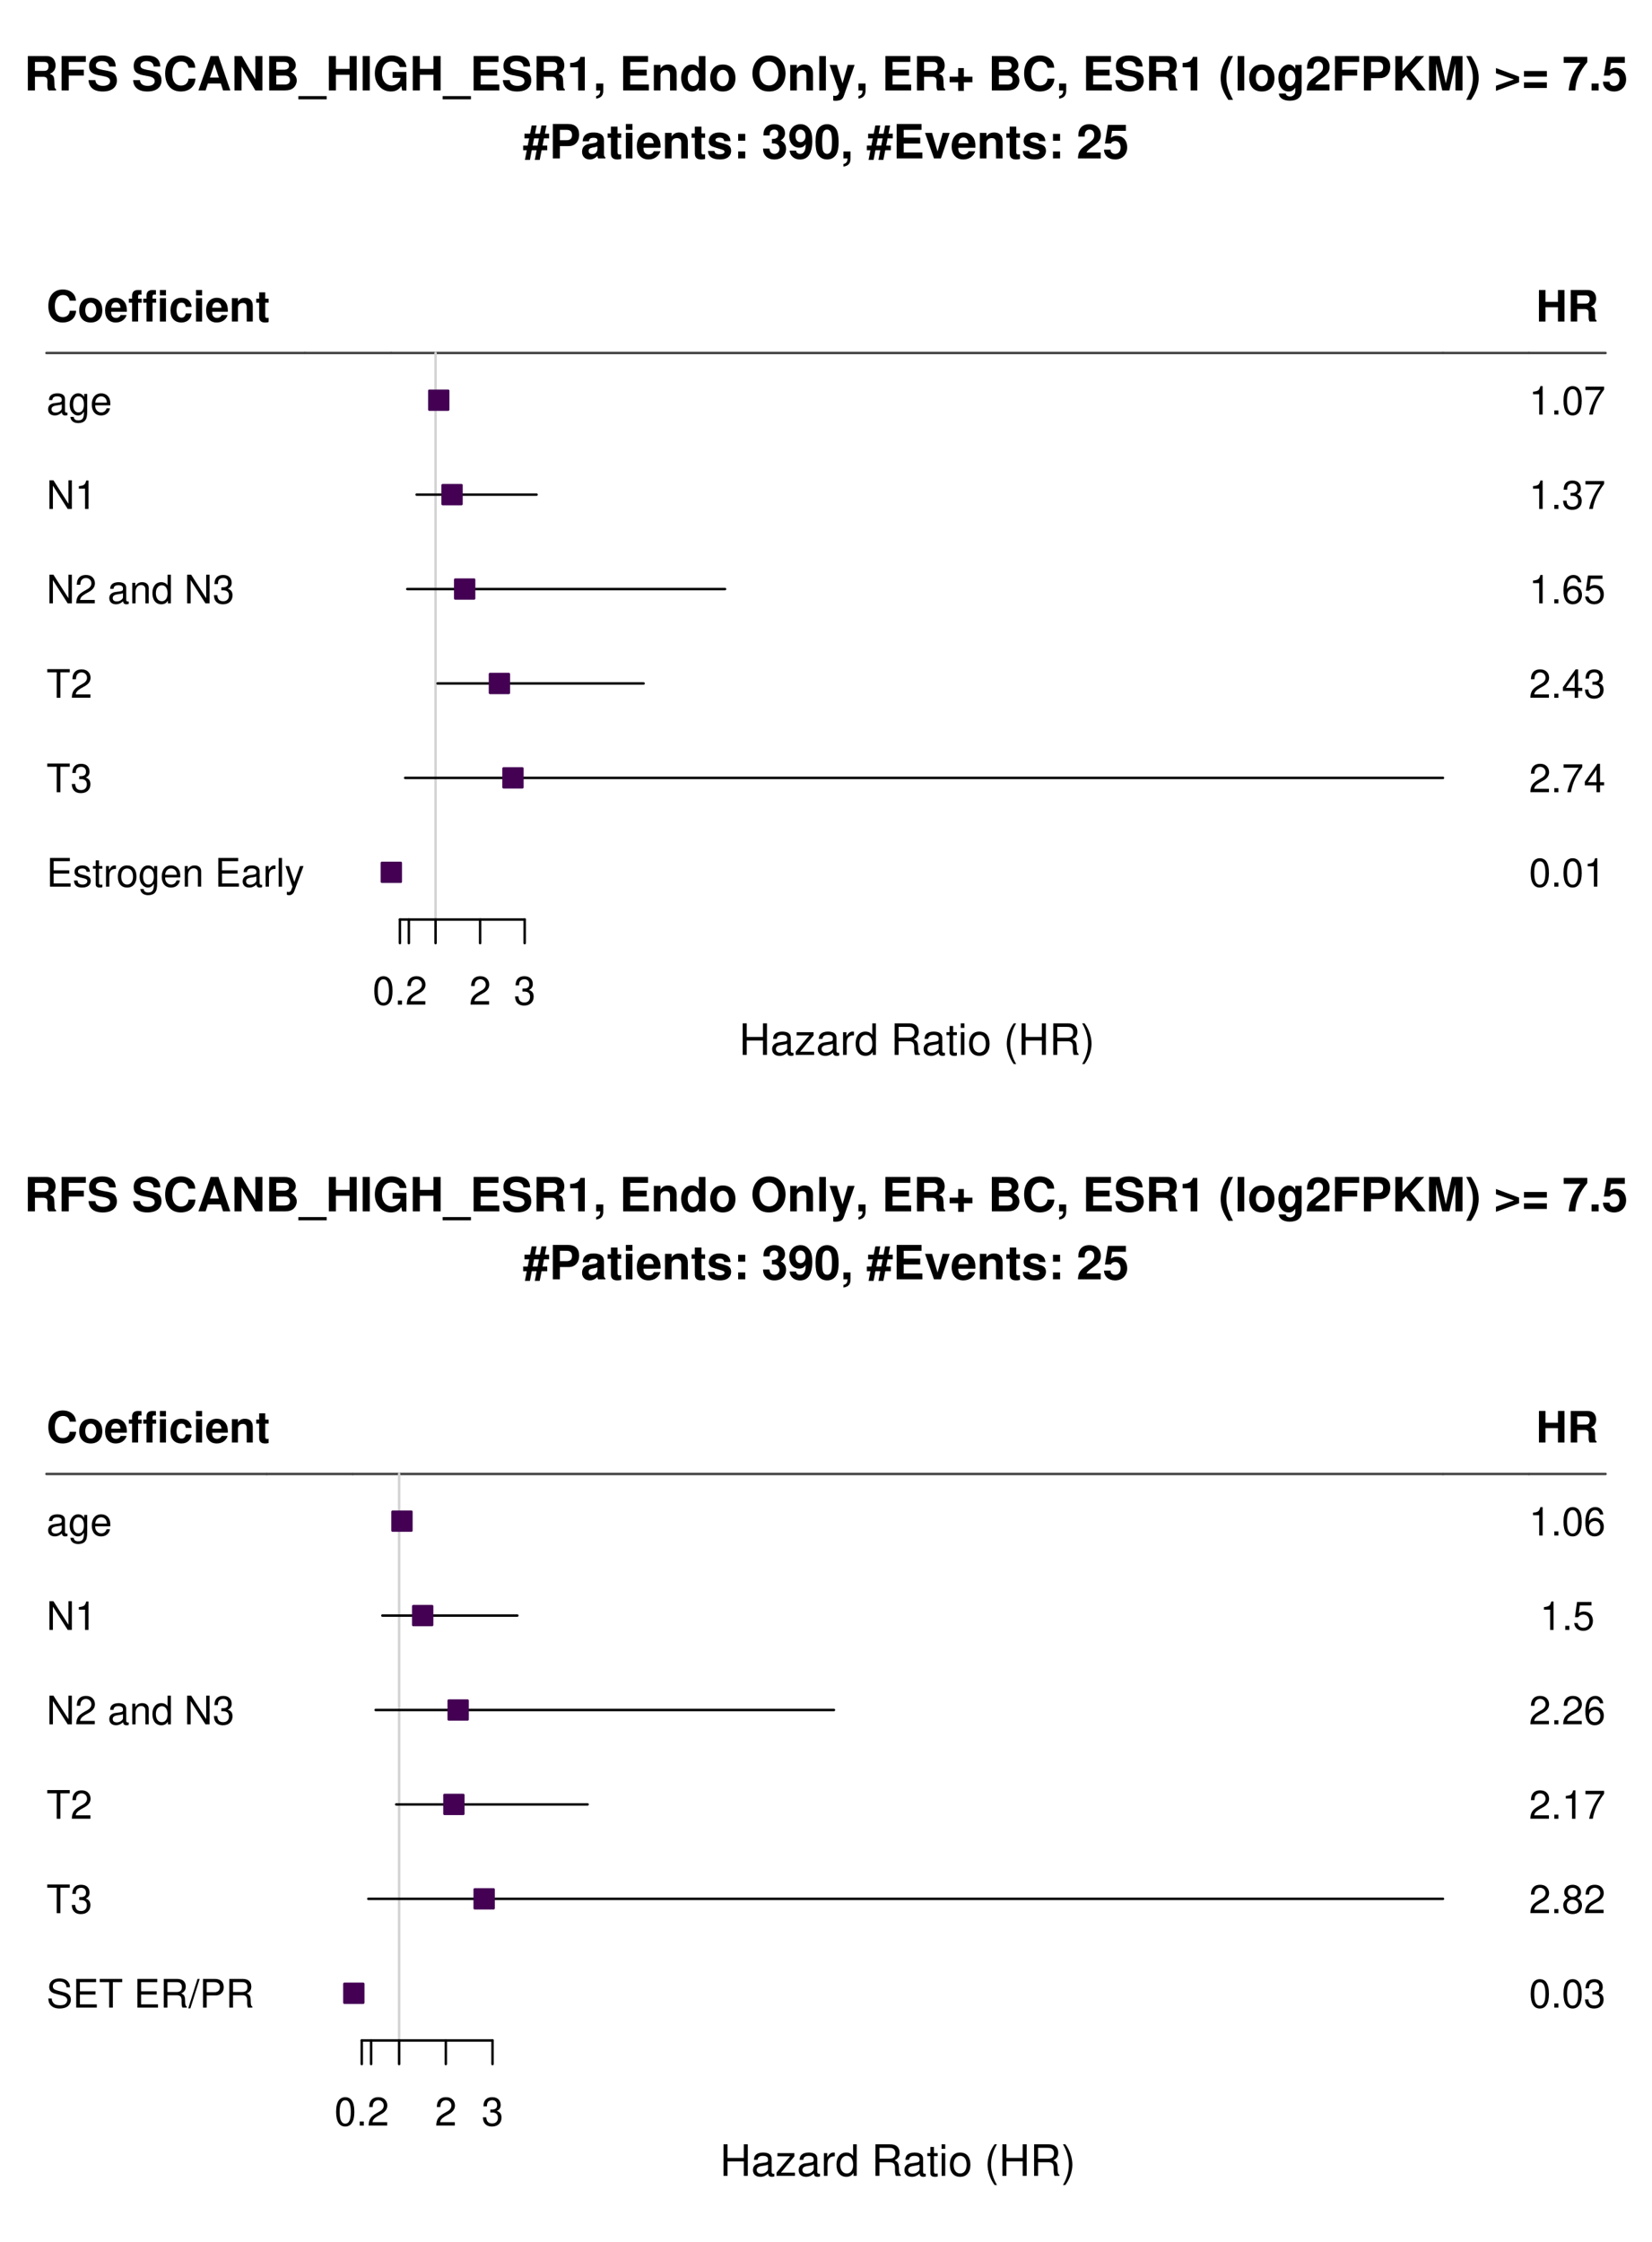 <?xml version="1.0" encoding="UTF-8"?>
<svg xmlns="http://www.w3.org/2000/svg" xmlns:xlink="http://www.w3.org/1999/xlink" width="504pt" height="684pt" viewBox="0 0 504 684" version="1.1">
<defs>
<g>
<symbol overflow="visible" id="glyph0-0">
<path style="stroke:none;" d=""/>
</symbol>
<symbol overflow="visible" id="glyph0-1">
<path style="stroke:none;" d="M 3.312 -4.156 L 5.797 -4.156 C 6.734 -4.156 7.125 -3.781 7.125 -2.922 L 7.125 -2.5 C 7.109 -2.219 7.109 -1.953 7.109 -1.797 C 7.109 -0.812 7.172 -0.5 7.438 0 L 9.75 0 L 9.75 -0.391 C 9.422 -0.578 9.297 -0.797 9.297 -1.25 C 9.234 -4.344 9.172 -4.5 7.844 -5.078 C 9.016 -5.531 9.609 -6.375 9.609 -7.672 C 9.609 -8.5 9.328 -9.266 8.812 -9.781 C 8.344 -10.266 7.672 -10.5 6.781 -10.5 L 1.156 -10.5 L 1.156 0 L 3.312 0 Z M 3.312 -5.969 L 3.312 -8.703 L 5.922 -8.703 C 6.547 -8.703 6.781 -8.641 7.062 -8.422 C 7.312 -8.219 7.453 -7.844 7.453 -7.359 C 7.453 -6.859 7.312 -6.453 7.062 -6.234 C 6.812 -6.031 6.547 -5.969 5.922 -5.969 Z M 3.312 -5.969 "/>
</symbol>
<symbol overflow="visible" id="glyph0-2">
<path style="stroke:none;" d="M 3.234 -4.531 L 7.828 -4.531 L 7.828 -6.328 L 3.234 -6.328 L 3.234 -8.703 L 8.438 -8.703 L 8.438 -10.5 L 1.062 -10.5 L 1.062 0 L 3.234 0 Z M 3.234 -4.531 "/>
</symbol>
<symbol overflow="visible" id="glyph0-3">
<path style="stroke:none;" d="M 8.75 -7.297 C 8.734 -9.484 7.281 -10.672 4.625 -10.672 C 2.109 -10.672 0.641 -9.5 0.641 -7.453 C 0.641 -5.812 1.469 -5.031 3.594 -4.625 L 5.078 -4.344 C 6.516 -4.062 7.047 -3.656 7.047 -2.812 C 7.047 -1.938 6.234 -1.391 4.922 -1.391 C 3.453 -1.391 2.641 -2.016 2.562 -3.141 L 0.469 -3.141 C 0.594 -0.891 2.125 0.328 4.812 0.328 C 7.516 0.328 9.125 -0.922 9.125 -3.062 C 9.125 -4.719 8.281 -5.594 6.344 -5.969 L 4.703 -6.281 C 3.156 -6.578 2.703 -6.891 2.703 -7.656 C 2.703 -8.438 3.406 -8.953 4.531 -8.953 C 5.891 -8.953 6.656 -8.375 6.734 -7.297 Z M 8.75 -7.297 "/>
</symbol>
<symbol overflow="visible" id="glyph0-4">
<path style="stroke:none;" d=""/>
</symbol>
<symbol overflow="visible" id="glyph0-5">
<path style="stroke:none;" d="M 9.828 -6.938 C 9.75 -7.844 9.562 -8.422 9.125 -9.016 C 8.312 -10.078 7.016 -10.672 5.453 -10.672 C 2.484 -10.672 0.641 -8.562 0.641 -5.156 C 0.641 -1.766 2.469 0.328 5.391 0.328 C 8.016 0.328 9.734 -1.188 9.875 -3.594 L 7.766 -3.594 C 7.625 -2.25 6.781 -1.484 5.453 -1.484 C 3.781 -1.484 2.797 -2.844 2.797 -5.125 C 2.797 -7.453 3.812 -8.828 5.516 -8.828 C 6.766 -8.828 7.484 -8.219 7.766 -6.938 Z M 9.828 -6.938 "/>
</symbol>
<symbol overflow="visible" id="glyph0-6">
<path style="stroke:none;" d="M 7.219 -2.125 L 7.906 0 L 10.125 0 L 6.5 -10.5 L 4.109 -10.5 L 0.375 0 L 2.578 0 L 3.281 -2.125 Z M 6.625 -3.922 L 3.891 -3.922 L 5.266 -8.031 Z M 6.625 -3.922 "/>
</symbol>
<symbol overflow="visible" id="glyph0-7">
<path style="stroke:none;" d="M 7.359 0 L 9.516 0 L 9.516 -10.5 L 7.359 -10.5 L 7.359 -3.359 L 3.203 -10.5 L 0.984 -10.5 L 0.984 0 L 3.141 0 L 3.141 -7.266 Z M 7.359 0 "/>
</symbol>
<symbol overflow="visible" id="glyph0-8">
<path style="stroke:none;" d="M 1.188 0 L 5.906 0 C 7.109 0 7.922 -0.234 8.562 -0.766 C 9.188 -1.297 9.594 -2.172 9.594 -3.031 C 9.594 -4.062 9.047 -4.891 7.844 -5.578 C 8.891 -6.234 9.297 -6.844 9.297 -7.734 C 9.297 -8.469 8.938 -9.219 8.344 -9.734 C 7.719 -10.266 6.984 -10.5 5.859 -10.5 L 1.188 -10.5 Z M 3.344 -8.703 L 5.688 -8.703 C 6.703 -8.703 7.219 -8.297 7.219 -7.516 C 7.219 -6.734 6.703 -6.328 5.688 -6.328 L 3.344 -6.328 Z M 3.344 -4.531 L 5.922 -4.531 C 6.969 -4.531 7.516 -4.062 7.516 -3.156 C 7.516 -2.266 6.969 -1.797 5.922 -1.797 L 3.344 -1.797 Z M 3.344 -4.531 "/>
</symbol>
<symbol overflow="visible" id="glyph0-9">
<path style="stroke:none;" d="M 8.328 1.734 L -0.312 1.734 L -0.312 2.719 L 8.328 2.719 Z M 8.328 1.734 "/>
</symbol>
<symbol overflow="visible" id="glyph0-10">
<path style="stroke:none;" d="M 7.297 -4.766 L 7.297 0 L 9.469 0 L 9.469 -10.5 L 7.297 -10.5 L 7.297 -6.562 L 3.141 -6.562 L 3.141 -10.5 L 0.984 -10.5 L 0.984 0 L 3.141 0 L 3.141 -4.766 Z M 7.297 -4.766 "/>
</symbol>
<symbol overflow="visible" id="glyph0-11">
<path style="stroke:none;" d="M 3.062 -10.5 L 0.906 -10.5 L 0.906 0 L 3.062 0 Z M 3.062 -10.5 "/>
</symbol>
<symbol overflow="visible" id="glyph0-12">
<path style="stroke:none;" d="M 10.25 -5.641 L 6.031 -5.641 L 6.031 -3.844 L 8.422 -3.844 C 8.375 -3.25 8.219 -2.891 7.906 -2.516 C 7.391 -1.891 6.578 -1.516 5.766 -1.516 C 4 -1.516 2.766 -3.047 2.766 -5.203 C 2.766 -7.469 3.859 -8.828 5.703 -8.828 C 6.453 -8.828 7.094 -8.609 7.562 -8.203 C 7.859 -7.938 8.031 -7.688 8.219 -7.141 L 10.25 -7.141 C 9.984 -9.328 8.219 -10.672 5.688 -10.672 C 2.672 -10.672 0.609 -8.438 0.609 -5.172 C 0.609 -1.984 2.672 0.328 5.516 0.328 C 6.922 0.328 7.875 -0.172 8.688 -1.359 L 8.953 0.031 L 10.25 0.031 Z M 10.25 -5.641 "/>
</symbol>
<symbol overflow="visible" id="glyph0-13">
<path style="stroke:none;" d="M 3.297 -4.531 L 8.328 -4.531 L 8.328 -6.328 L 3.297 -6.328 L 3.297 -8.703 L 8.734 -8.703 L 8.734 -10.5 L 1.141 -10.5 L 1.141 0 L 8.984 0 L 8.984 -1.797 L 3.297 -1.797 Z M 3.297 -4.531 "/>
</symbol>
<symbol overflow="visible" id="glyph0-14">
<path style="stroke:none;" d="M 3.422 -7.047 L 3.422 0 L 5.453 0 L 5.453 -10.219 L 4.109 -10.219 C 3.781 -9 2.734 -8.391 0.984 -8.391 L 0.984 -7.047 Z M 3.422 -7.047 "/>
</symbol>
<symbol overflow="visible" id="glyph0-15">
<path style="stroke:none;" d="M 0.922 -2.109 L 0.922 0 L 2.156 0 C 2.188 0.984 1.781 1.547 0.922 1.703 L 0.922 2.5 C 2.469 2.281 3.141 1.453 3.078 -0.125 L 3.078 -2.109 Z M 0.922 -2.109 "/>
</symbol>
<symbol overflow="visible" id="glyph0-16">
<path style="stroke:none;" d="M 0.906 -7.781 L 0.906 0 L 2.922 0 L 2.922 -4.672 C 2.922 -5.594 3.562 -6.188 4.547 -6.188 C 5.422 -6.188 5.844 -5.719 5.844 -4.797 L 5.844 0 L 7.859 0 L 7.859 -5.219 C 7.859 -6.938 6.922 -7.906 5.266 -7.906 C 4.203 -7.906 3.5 -7.531 2.922 -6.656 L 2.922 -7.781 Z M 0.906 -7.781 "/>
</symbol>
<symbol overflow="visible" id="glyph0-17">
<path style="stroke:none;" d="M 5.828 0 L 7.844 0 L 7.844 -10.5 L 5.828 -10.5 L 5.828 -6.766 C 5.328 -7.547 4.672 -7.906 3.688 -7.906 C 1.828 -7.906 0.422 -6.125 0.422 -3.781 C 0.422 -2.719 0.734 -1.656 1.25 -0.906 C 1.781 -0.141 2.734 0.328 3.688 0.328 C 4.672 0.328 5.328 -0.016 5.828 -0.797 Z M 4.141 -6.219 C 5.156 -6.219 5.828 -5.25 5.828 -3.75 C 5.828 -2.328 5.141 -1.359 4.141 -1.359 C 3.125 -1.359 2.438 -2.344 2.438 -3.781 C 2.438 -5.234 3.125 -6.219 4.141 -6.219 Z M 4.141 -6.219 "/>
</symbol>
<symbol overflow="visible" id="glyph0-18">
<path style="stroke:none;" d="M 4.344 -7.906 C 1.953 -7.906 0.5 -6.344 0.5 -3.781 C 0.5 -1.219 1.953 0.328 4.344 0.328 C 6.734 0.328 8.203 -1.219 8.203 -3.734 C 8.203 -6.375 6.766 -7.906 4.344 -7.906 Z M 4.344 -6.281 C 5.453 -6.281 6.188 -5.281 6.188 -3.766 C 6.188 -2.312 5.438 -1.297 4.344 -1.297 C 3.25 -1.297 2.516 -2.297 2.516 -3.781 C 2.516 -5.281 3.25 -6.281 4.344 -6.281 Z M 4.344 -6.281 "/>
</symbol>
<symbol overflow="visible" id="glyph0-19">
<path style="stroke:none;" d="M 5.625 -10.672 C 4.156 -10.672 2.938 -10.188 2.047 -9.219 C 1.109 -8.219 0.578 -6.734 0.578 -5.172 C 0.578 -3.594 1.109 -2.125 2.047 -1.125 C 2.953 -0.141 4.141 0.328 5.641 0.328 C 7.125 0.328 8.312 -0.141 9.219 -1.125 C 10.125 -2.094 10.688 -3.609 10.688 -5.094 C 10.688 -6.734 10.156 -8.219 9.219 -9.219 C 8.297 -10.219 7.141 -10.672 5.625 -10.672 Z M 5.641 -8.828 C 7.406 -8.828 8.531 -7.391 8.531 -5.109 C 8.531 -2.953 7.359 -1.516 5.641 -1.516 C 3.875 -1.516 2.734 -2.953 2.734 -5.172 C 2.734 -7.391 3.875 -8.828 5.641 -8.828 Z M 5.641 -8.828 "/>
</symbol>
<symbol overflow="visible" id="glyph0-20">
<path style="stroke:none;" d="M 2.984 -10.5 L 0.969 -10.5 L 0.969 0 L 2.984 0 Z M 2.984 -10.5 "/>
</symbol>
<symbol overflow="visible" id="glyph0-21">
<path style="stroke:none;" d="M 5.672 -7.781 L 4.062 -2.125 L 2.344 -7.781 L 0.125 -7.781 L 3.031 0.312 C 3.031 1.125 2.516 1.672 1.766 1.672 C 1.609 1.672 1.484 1.641 1.234 1.578 L 1.234 3.094 C 1.547 3.141 1.719 3.156 1.953 3.156 C 2.484 3.156 3.047 3.047 3.422 2.906 C 3.969 2.672 4.219 2.359 4.547 1.422 L 7.75 -7.781 Z M 5.672 -7.781 "/>
</symbol>
<symbol overflow="visible" id="glyph0-22">
<path style="stroke:none;" d="M 7.672 -4.188 L 5.062 -4.188 L 5.062 -6.812 L 3.344 -6.812 L 3.344 -4.188 L 0.719 -4.188 L 0.719 -2.484 L 3.344 -2.484 L 3.344 0.141 L 5.062 0.141 L 5.062 -2.484 L 7.672 -2.484 Z M 7.672 -4.188 "/>
</symbol>
<symbol overflow="visible" id="glyph0-23">
<path style="stroke:none;" d="M 2.922 -10.5 C 1.266 -8 0.578 -6.031 0.578 -3.812 C 0.578 -1.578 1.266 0.375 2.922 2.875 L 4.359 2.875 C 2.828 -0.094 2.344 -1.688 2.344 -3.812 C 2.344 -5.938 2.844 -7.562 4.359 -10.5 Z M 2.922 -10.5 "/>
</symbol>
<symbol overflow="visible" id="glyph0-24">
<path style="stroke:none;" d="M 5.766 -7.781 L 5.766 -6.578 C 5.203 -7.484 4.578 -7.906 3.766 -7.906 C 3.062 -7.906 2.312 -7.562 1.766 -7 C 1 -6.188 0.594 -5.078 0.594 -3.703 C 0.594 -1.312 1.859 0.328 3.719 0.328 C 4.547 0.328 5.062 0.062 5.766 -0.797 L 5.766 0.266 C 5.766 1.203 5.094 1.844 4.156 1.844 C 3.422 1.844 2.984 1.531 2.828 0.938 L 0.75 0.938 C 0.766 1.547 0.984 1.953 1.516 2.391 C 2.125 2.891 2.984 3.141 4.078 3.141 C 6.328 3.141 7.672 2.062 7.672 0.266 L 7.672 -7.781 Z M 4.141 -6.219 C 5.078 -6.219 5.797 -5.172 5.797 -3.734 C 5.797 -2.312 5.109 -1.359 4.109 -1.359 C 3.234 -1.359 2.609 -2.312 2.609 -3.734 C 2.609 -5.203 3.234 -6.219 4.141 -6.219 Z M 4.141 -6.219 "/>
</symbol>
<symbol overflow="visible" id="glyph0-25">
<path style="stroke:none;" d="M 7.375 -1.797 L 3.047 -1.797 C 3.312 -2.344 3.625 -2.656 5.125 -3.734 C 6.906 -5.031 7.422 -5.797 7.422 -7.188 C 7.422 -9.156 6.047 -10.438 3.922 -10.438 C 1.797 -10.438 0.562 -9.172 0.562 -7.016 L 0.562 -6.656 L 2.5 -6.656 L 2.5 -6.984 C 2.5 -8.125 3.047 -8.781 3.969 -8.781 C 4.859 -8.781 5.406 -8.172 5.406 -7.141 C 5.406 -6 5.062 -5.594 2.781 -3.969 C 1.047 -2.797 0.516 -1.906 0.438 0 L 7.375 0 Z M 7.375 -1.797 "/>
</symbol>
<symbol overflow="visible" id="glyph0-26">
<path style="stroke:none;" d="M 3.25 -3.75 L 5.953 -3.75 C 7.875 -3.75 9.125 -5.109 9.125 -7.25 C 9.125 -9.344 7.922 -10.5 5.734 -10.5 L 1.094 -10.5 L 1.094 0 L 3.25 0 Z M 3.25 -5.547 L 3.25 -8.703 L 5.266 -8.703 C 6.422 -8.703 6.953 -8.203 6.953 -7.125 C 6.953 -6.047 6.422 -5.547 5.266 -5.547 Z M 3.25 -5.547 "/>
</symbol>
<symbol overflow="visible" id="glyph0-27">
<path style="stroke:none;" d="M 3.234 -3.516 L 4.312 -4.641 L 7.75 0 L 10.328 0 L 5.688 -5.984 L 9.875 -10.5 L 7.328 -10.5 L 3.234 -5.891 L 3.234 -10.5 L 1.062 -10.5 L 1.062 0 L 3.234 0 Z M 3.234 -3.516 "/>
</symbol>
<symbol overflow="visible" id="glyph0-28">
<path style="stroke:none;" d="M 3.109 -8.188 L 5 0 L 7.156 0 L 9.016 -8.188 L 9.016 0 L 11.172 0 L 11.172 -10.5 L 7.922 -10.5 L 6.078 -2.141 L 4.172 -10.5 L 0.953 -10.5 L 0.953 0 L 3.109 0 Z M 3.109 -8.188 "/>
</symbol>
<symbol overflow="visible" id="glyph0-29">
<path style="stroke:none;" d="M 1.75 2.875 C 3.422 0.375 4.109 -1.578 4.109 -3.797 C 4.109 -6.031 3.422 -8 1.75 -10.5 L 0.312 -10.5 C 1.859 -7.531 2.328 -5.938 2.328 -3.797 C 2.328 -1.688 1.844 -0.062 0.312 2.875 Z M 1.75 2.875 "/>
</symbol>
<symbol overflow="visible" id="glyph0-30">
<path style="stroke:none;" d="M 0.578 0.141 L 7.625 -2.469 L 7.625 -4.203 L 0.578 -6.828 L 0.578 -5.234 L 6.078 -3.344 L 0.578 -1.422 Z M 0.578 0.141 "/>
</symbol>
<symbol overflow="visible" id="glyph0-31">
<path style="stroke:none;" d="M 7.688 -5.922 L 0.719 -5.922 L 0.719 -4.203 L 7.688 -4.203 Z M 7.688 -2.469 L 0.719 -2.469 L 0.719 -0.75 L 7.688 -0.75 Z M 7.688 -2.469 "/>
</symbol>
<symbol overflow="visible" id="glyph0-32">
<path style="stroke:none;" d="M 7.609 -10.219 L 0.422 -10.219 L 0.422 -8.406 L 5.5 -8.406 C 4.891 -7.75 3.656 -5.891 3.25 -5 C 2.547 -3.516 2.188 -2.172 1.922 0 L 3.953 0 C 4.141 -3.234 5.188 -5.703 7.609 -8.625 Z M 7.609 -10.219 "/>
</symbol>
<symbol overflow="visible" id="glyph0-33">
<path style="stroke:none;" d="M 3.078 -2.109 L 0.922 -2.109 L 0.922 0 L 3.078 0 Z M 3.078 -2.109 "/>
</symbol>
<symbol overflow="visible" id="glyph0-34">
<path style="stroke:none;" d="M 7.047 -10.219 L 1.578 -10.219 L 0.672 -4.531 L 2.5 -4.531 C 2.703 -5.031 3.172 -5.297 3.781 -5.297 C 4.812 -5.297 5.438 -4.562 5.438 -3.328 C 5.438 -2.125 4.812 -1.391 3.781 -1.391 C 2.906 -1.391 2.422 -1.844 2.375 -2.672 L 0.391 -2.672 C 0.422 -0.875 1.766 0.328 3.766 0.328 C 5.953 0.328 7.453 -1.172 7.453 -3.375 C 7.453 -5.469 6.156 -6.906 4.266 -6.906 C 3.594 -6.906 3.078 -6.734 2.5 -6.281 L 2.828 -8.406 L 7.047 -8.406 Z M 7.047 -10.219 "/>
</symbol>
<symbol overflow="visible" id="glyph0-35">
<path style="stroke:none;" d="M 2.109 0.469 L 2.672 -2.484 L 4.156 -2.484 L 3.594 0.469 L 5.094 0.469 L 5.672 -2.484 L 7.391 -2.484 L 7.391 -3.906 L 5.953 -3.906 L 6.391 -6.109 L 7.969 -6.109 L 7.969 -7.531 L 6.672 -7.531 L 7.156 -10.047 L 5.641 -10.047 L 5.156 -7.531 L 3.672 -7.531 L 4.156 -10.047 L 2.656 -10.047 L 2.156 -7.531 L 0.453 -7.531 L 0.453 -6.109 L 1.875 -6.109 L 1.438 -3.906 L 0.047 -3.906 L 0.047 -2.484 L 1.156 -2.484 L 0.578 0.469 Z M 2.953 -3.906 L 3.391 -6.109 L 4.875 -6.109 L 4.438 -3.906 Z M 2.953 -3.906 "/>
</symbol>
<symbol overflow="visible" id="glyph0-36">
<path style="stroke:none;" d="M 7.547 -0.25 C 7.203 -0.578 7.094 -0.812 7.094 -1.203 L 7.094 -5.516 C 7.094 -7.109 6 -7.906 3.906 -7.906 C 1.797 -7.906 0.703 -7.016 0.578 -5.219 L 2.516 -5.219 C 2.625 -6.016 2.953 -6.281 3.953 -6.281 C 4.719 -6.281 5.109 -6.016 5.109 -5.5 C 5.109 -5.25 4.984 -5.031 4.766 -4.891 C 4.5 -4.75 4.5 -4.75 3.5 -4.594 L 2.688 -4.453 C 1.156 -4.188 0.406 -3.406 0.406 -2 C 0.406 -0.609 1.344 0.328 2.766 0.328 C 3.625 0.328 4.406 -0.031 5.125 -0.781 C 5.125 -0.375 5.172 -0.234 5.359 0 L 7.547 0 Z M 5.109 -3.125 C 5.109 -1.953 4.531 -1.297 3.516 -1.297 C 2.844 -1.297 2.422 -1.656 2.422 -2.234 C 2.422 -2.844 2.734 -3.125 3.578 -3.297 L 4.266 -3.422 C 4.797 -3.531 4.891 -3.562 5.109 -3.672 Z M 5.109 -3.125 "/>
</symbol>
<symbol overflow="visible" id="glyph0-37">
<path style="stroke:none;" d="M 4.344 -7.625 L 3.219 -7.625 L 3.219 -9.703 L 1.203 -9.703 L 1.203 -7.625 L 0.203 -7.625 L 0.203 -6.281 L 1.203 -6.281 L 1.203 -1.5 C 1.203 -0.281 1.844 0.328 3.172 0.328 C 3.625 0.328 3.969 0.281 4.344 0.172 L 4.344 -1.234 C 4.141 -1.203 4.031 -1.203 3.875 -1.203 C 3.344 -1.203 3.219 -1.359 3.219 -2.047 L 3.219 -6.281 L 4.344 -6.281 Z M 4.344 -7.625 "/>
</symbol>
<symbol overflow="visible" id="glyph0-38">
<path style="stroke:none;" d="M 2.984 -7.781 L 0.969 -7.781 L 0.969 0 L 2.984 0 Z M 2.984 -10.5 L 0.969 -10.5 L 0.969 -8.703 L 2.984 -8.703 Z M 2.984 -10.5 "/>
</symbol>
<symbol overflow="visible" id="glyph0-39">
<path style="stroke:none;" d="M 7.547 -3.25 C 7.562 -3.422 7.562 -3.5 7.562 -3.594 C 7.562 -4.375 7.453 -5.094 7.266 -5.641 C 6.734 -7.062 5.484 -7.906 3.922 -7.906 C 1.688 -7.906 0.312 -6.297 0.312 -3.688 C 0.312 -1.203 1.672 0.328 3.875 0.328 C 5.625 0.328 7.031 -0.641 7.484 -2.188 L 5.484 -2.188 C 5.25 -1.562 4.688 -1.203 3.953 -1.203 C 3.375 -1.203 2.906 -1.453 2.625 -1.891 C 2.438 -2.172 2.359 -2.516 2.328 -3.25 Z M 2.359 -4.594 C 2.5 -5.797 3 -6.375 3.891 -6.375 C 4.812 -6.375 5.359 -5.75 5.453 -4.594 Z M 2.359 -4.594 "/>
</symbol>
<symbol overflow="visible" id="glyph0-40">
<path style="stroke:none;" d="M 7.281 -5.266 C 7.25 -6.922 5.984 -7.906 3.891 -7.906 C 1.922 -7.906 0.688 -6.922 0.688 -5.312 C 0.688 -4.797 0.844 -4.344 1.125 -4.047 C 1.391 -3.781 1.641 -3.641 2.391 -3.406 L 4.797 -2.656 C 5.297 -2.5 5.469 -2.328 5.469 -2.016 C 5.469 -1.547 4.906 -1.25 3.969 -1.25 C 3.438 -1.25 3.047 -1.344 2.781 -1.531 C 2.562 -1.688 2.484 -1.844 2.391 -2.266 L 0.422 -2.266 C 0.469 -0.547 1.734 0.328 4.094 0.328 C 5.172 0.328 6 0.094 6.562 -0.359 C 7.141 -0.828 7.484 -1.547 7.484 -2.312 C 7.484 -3.312 6.984 -3.969 5.969 -4.266 L 3.422 -5 C 2.859 -5.172 2.703 -5.281 2.703 -5.609 C 2.703 -6.031 3.172 -6.328 3.875 -6.328 C 4.844 -6.328 5.312 -5.984 5.328 -5.266 Z M 7.281 -5.266 "/>
</symbol>
<symbol overflow="visible" id="glyph0-41">
<path style="stroke:none;" d="M 3.781 -2.109 L 1.625 -2.109 L 1.625 0 L 3.781 0 Z M 3.781 -7.484 L 1.625 -7.484 L 1.625 -5.391 L 3.781 -5.391 Z M 3.781 -7.484 "/>
</symbol>
<symbol overflow="visible" id="glyph0-42">
<path style="stroke:none;" d="M 3.125 -4.562 C 3.906 -4.562 3.953 -4.562 4.312 -4.469 C 4.984 -4.281 5.422 -3.688 5.422 -2.938 C 5.422 -2.031 4.781 -1.391 3.906 -1.391 C 2.953 -1.391 2.438 -1.938 2.375 -3 L 0.422 -3 C 0.438 -0.953 1.75 0.328 3.859 0.328 C 6.031 0.328 7.438 -0.953 7.438 -2.938 C 7.438 -4.141 6.922 -4.906 5.766 -5.469 C 6.703 -6.062 7.109 -6.719 7.109 -7.656 C 7.109 -9.344 5.828 -10.438 3.859 -10.438 C 2.375 -10.438 1.234 -9.781 0.797 -8.672 C 0.609 -8.188 0.547 -7.844 0.547 -7 L 2.422 -7 C 2.438 -7.547 2.484 -7.828 2.578 -8.078 C 2.766 -8.531 3.234 -8.797 3.812 -8.797 C 4.625 -8.797 5.078 -8.312 5.078 -7.469 C 5.078 -6.422 4.5 -5.922 3.297 -5.922 L 3.125 -5.922 Z M 3.125 -4.562 "/>
</symbol>
<symbol overflow="visible" id="glyph0-43">
<path style="stroke:none;" d="M 0.547 -2.375 C 0.594 -0.812 1.922 0.344 3.672 0.344 C 4.984 0.344 5.984 -0.203 6.578 -1.234 C 7.109 -2.141 7.438 -3.688 7.438 -5.328 C 7.438 -6.828 7.203 -7.984 6.734 -8.766 C 6.078 -9.859 5.078 -10.438 3.844 -10.438 C 1.797 -10.438 0.406 -8.953 0.406 -6.828 C 0.406 -4.719 1.641 -3.281 3.453 -3.281 C 3.969 -3.281 4.469 -3.422 4.781 -3.656 C 4.969 -3.781 5.078 -3.922 5.422 -4.297 C 5.422 -2.312 4.875 -1.391 3.734 -1.391 C 3.016 -1.391 2.531 -1.766 2.5 -2.375 Z M 3.781 -8.781 C 4.766 -8.781 5.375 -8.031 5.375 -6.828 C 5.375 -5.703 4.75 -4.953 3.812 -4.953 C 2.891 -4.953 2.312 -5.672 2.312 -6.859 C 2.312 -8.031 2.875 -8.781 3.781 -8.781 Z M 3.781 -8.781 "/>
</symbol>
<symbol overflow="visible" id="glyph0-44">
<path style="stroke:none;" d="M 3.938 -10.438 C 2.844 -10.438 1.906 -9.969 1.281 -9.125 C 0.688 -8.328 0.422 -7.031 0.422 -5.047 C 0.422 -3.234 0.641 -1.953 1.141 -1.188 C 1.75 -0.203 2.734 0.328 3.938 0.328 C 5.047 0.328 5.953 -0.109 6.578 -0.969 C 7.156 -1.75 7.453 -3.062 7.453 -4.984 C 7.453 -6.859 7.219 -8.125 6.734 -8.922 C 6.125 -9.891 5.125 -10.438 3.938 -10.438 Z M 3.938 -8.797 C 4.453 -8.797 4.875 -8.516 5.109 -7.984 C 5.312 -7.547 5.438 -6.438 5.438 -5.031 C 5.438 -3.875 5.328 -2.75 5.172 -2.328 C 4.938 -1.734 4.516 -1.391 3.938 -1.391 C 3.406 -1.391 3 -1.672 2.75 -2.188 C 2.547 -2.625 2.438 -3.688 2.438 -5.062 C 2.438 -6.266 2.531 -7.422 2.688 -7.844 C 2.906 -8.453 3.359 -8.797 3.938 -8.797 Z M 3.938 -8.797 "/>
</symbol>
<symbol overflow="visible" id="glyph0-45">
<path style="stroke:none;" d="M 5.047 0 L 7.719 -7.781 L 5.594 -7.781 L 4.016 -2.094 L 2.328 -7.781 L 0.203 -7.781 L 2.922 0 Z M 5.047 0 "/>
</symbol>
<symbol overflow="visible" id="glyph1-0">
<path style="stroke:none;" d=""/>
</symbol>
<symbol overflow="visible" id="glyph1-1">
<path style="stroke:none;" d="M 9 -6.359 C 8.938 -7.203 8.766 -7.719 8.359 -8.266 C 7.625 -9.25 6.438 -9.781 4.984 -9.781 C 2.266 -9.781 0.578 -7.844 0.578 -4.734 C 0.578 -1.625 2.25 0.297 4.938 0.297 C 7.344 0.297 8.922 -1.078 9.047 -3.281 L 7.109 -3.281 C 6.984 -2.062 6.219 -1.359 4.984 -1.359 C 3.453 -1.359 2.562 -2.594 2.562 -4.703 C 2.562 -6.828 3.5 -8.094 5.062 -8.094 C 6.203 -8.094 6.859 -7.531 7.109 -6.359 Z M 9 -6.359 "/>
</symbol>
<symbol overflow="visible" id="glyph1-2">
<path style="stroke:none;" d="M 3.969 -7.25 C 1.797 -7.25 0.469 -5.812 0.469 -3.469 C 0.469 -1.125 1.797 0.297 3.984 0.297 C 6.172 0.297 7.516 -1.125 7.516 -3.422 C 7.516 -5.828 6.203 -7.25 3.969 -7.25 Z M 3.984 -5.75 C 5 -5.75 5.672 -4.844 5.672 -3.453 C 5.672 -2.109 4.984 -1.188 3.984 -1.188 C 2.984 -1.188 2.312 -2.094 2.312 -3.469 C 2.312 -4.844 2.984 -5.75 3.984 -5.75 Z M 3.984 -5.75 "/>
</symbol>
<symbol overflow="visible" id="glyph1-3">
<path style="stroke:none;" d="M 6.922 -2.984 C 6.938 -3.141 6.938 -3.203 6.938 -3.297 C 6.938 -4.016 6.828 -4.672 6.656 -5.172 C 6.172 -6.469 5.031 -7.25 3.594 -7.25 C 1.547 -7.25 0.297 -5.766 0.297 -3.375 C 0.297 -1.094 1.531 0.297 3.547 0.297 C 5.156 0.297 6.438 -0.594 6.859 -2 L 5.031 -2 C 4.812 -1.438 4.297 -1.109 3.625 -1.109 C 3.094 -1.109 2.672 -1.328 2.406 -1.734 C 2.234 -2 2.172 -2.312 2.141 -2.984 Z M 2.172 -4.219 C 2.281 -5.312 2.75 -5.828 3.562 -5.828 C 4.406 -5.828 4.906 -5.266 5 -4.219 Z M 2.172 -4.219 "/>
</symbol>
<symbol overflow="visible" id="glyph1-4">
<path style="stroke:none;" d="M 4.125 -6.984 L 3.031 -6.984 L 3.031 -7.688 C 3.031 -8.047 3.188 -8.234 3.531 -8.234 C 3.703 -8.234 3.875 -8.219 4.062 -8.203 L 4.062 -9.578 C 3.672 -9.609 3.281 -9.625 3.016 -9.625 C 1.781 -9.625 1.188 -9.047 1.188 -7.844 L 1.188 -6.984 L 0.188 -6.984 L 0.188 -5.75 L 1.188 -5.75 L 1.188 0 L 3.031 0 L 3.031 -5.75 L 4.125 -5.75 Z M 4.125 -6.984 "/>
</symbol>
<symbol overflow="visible" id="glyph1-5">
<path style="stroke:none;" d="M 2.734 -7.125 L 0.891 -7.125 L 0.891 0 L 2.734 0 Z M 2.734 -9.625 L 0.891 -9.625 L 0.891 -7.969 L 2.734 -7.969 Z M 2.734 -9.625 "/>
</symbol>
<symbol overflow="visible" id="glyph1-6">
<path style="stroke:none;" d="M 6.891 -4.469 C 6.766 -6.203 5.609 -7.25 3.812 -7.25 C 1.672 -7.25 0.453 -5.844 0.453 -3.422 C 0.453 -1.062 1.672 0.297 3.797 0.297 C 5.516 0.297 6.719 -0.766 6.891 -2.469 L 5.125 -2.469 C 4.891 -1.547 4.531 -1.188 3.797 -1.188 C 2.859 -1.188 2.297 -2.016 2.297 -3.422 C 2.297 -4.109 2.422 -4.734 2.656 -5.156 C 2.859 -5.547 3.281 -5.75 3.797 -5.75 C 4.562 -5.75 4.906 -5.406 5.125 -4.469 Z M 6.891 -4.469 "/>
</symbol>
<symbol overflow="visible" id="glyph1-7">
<path style="stroke:none;" d="M 0.828 -7.125 L 0.828 0 L 2.688 0 L 2.688 -4.281 C 2.688 -5.125 3.266 -5.672 4.172 -5.672 C 4.969 -5.672 5.359 -5.234 5.359 -4.391 L 5.359 0 L 7.203 0 L 7.203 -4.781 C 7.203 -6.359 6.344 -7.25 4.812 -7.25 C 3.859 -7.25 3.203 -6.906 2.688 -6.094 L 2.688 -7.125 Z M 0.828 -7.125 "/>
</symbol>
<symbol overflow="visible" id="glyph1-8">
<path style="stroke:none;" d="M 3.969 -6.984 L 2.938 -6.984 L 2.938 -8.906 L 1.094 -8.906 L 1.094 -6.984 L 0.188 -6.984 L 0.188 -5.75 L 1.094 -5.75 L 1.094 -1.375 C 1.094 -0.25 1.688 0.297 2.906 0.297 C 3.328 0.297 3.625 0.266 3.969 0.156 L 3.969 -1.141 C 3.797 -1.109 3.703 -1.094 3.547 -1.094 C 3.062 -1.094 2.938 -1.234 2.938 -1.875 L 2.938 -5.75 L 3.969 -5.75 Z M 3.969 -6.984 "/>
</symbol>
<symbol overflow="visible" id="glyph1-9">
<path style="stroke:none;" d="M 6.688 -4.375 L 6.688 0 L 8.672 0 L 8.672 -9.625 L 6.688 -9.625 L 6.688 -6.016 L 2.875 -6.016 L 2.875 -9.625 L 0.891 -9.625 L 0.891 0 L 2.875 0 L 2.875 -4.375 Z M 6.688 -4.375 "/>
</symbol>
<symbol overflow="visible" id="glyph1-10">
<path style="stroke:none;" d="M 3.031 -3.812 L 5.312 -3.812 C 6.172 -3.812 6.531 -3.469 6.531 -2.688 L 6.531 -2.281 C 6.516 -2.031 6.516 -1.797 6.516 -1.656 C 6.516 -0.734 6.578 -0.469 6.812 0 L 8.938 0 L 8.938 -0.359 C 8.641 -0.531 8.516 -0.719 8.516 -1.156 C 8.469 -3.984 8.406 -4.125 7.188 -4.641 C 8.266 -5.062 8.812 -5.844 8.812 -7.031 C 8.812 -7.797 8.547 -8.484 8.078 -8.969 C 7.641 -9.406 7.031 -9.625 6.219 -9.625 L 1.062 -9.625 L 1.062 0 L 3.031 0 Z M 3.031 -5.469 L 3.031 -7.969 L 5.422 -7.969 C 6 -7.969 6.219 -7.922 6.469 -7.719 C 6.703 -7.531 6.828 -7.203 6.828 -6.75 C 6.828 -6.281 6.703 -5.922 6.469 -5.719 C 6.25 -5.531 6 -5.469 5.422 -5.469 Z M 3.031 -5.469 "/>
</symbol>
<symbol overflow="visible" id="glyph2-0">
<path style="stroke:none;" d=""/>
</symbol>
<symbol overflow="visible" id="glyph2-1">
<path style="stroke:none;" d="M 6.422 -0.594 C 6.312 -0.562 6.266 -0.562 6.203 -0.562 C 5.859 -0.562 5.656 -0.75 5.656 -1.062 L 5.656 -4.75 C 5.656 -5.875 4.844 -6.469 3.297 -6.469 C 2.375 -6.469 1.641 -6.203 1.219 -5.734 C 0.922 -5.406 0.797 -5.047 0.781 -4.422 L 1.781 -4.422 C 1.875 -5.203 2.328 -5.547 3.266 -5.547 C 4.172 -5.547 4.672 -5.203 4.672 -4.609 L 4.672 -4.344 C 4.656 -3.906 4.438 -3.75 3.625 -3.641 C 2.203 -3.469 1.984 -3.422 1.609 -3.266 C 0.875 -2.953 0.5 -2.406 0.5 -1.578 C 0.5 -0.438 1.297 0.281 2.562 0.281 C 3.359 0.281 4 0 4.703 -0.641 C 4.781 0 5.094 0.281 5.734 0.281 C 5.953 0.281 6.078 0.25 6.422 0.172 Z M 4.672 -1.984 C 4.672 -1.641 4.578 -1.438 4.266 -1.156 C 3.859 -0.797 3.375 -0.594 2.781 -0.594 C 2 -0.594 1.547 -0.969 1.547 -1.609 C 1.547 -2.266 1.984 -2.609 3.062 -2.766 C 4.125 -2.906 4.328 -2.953 4.672 -3.109 Z M 4.672 -1.984 "/>
</symbol>
<symbol overflow="visible" id="glyph2-2">
<path style="stroke:none;" d="M 4.844 -6.281 L 4.844 -5.375 C 4.344 -6.125 3.797 -6.469 3 -6.469 C 1.469 -6.469 0.422 -5.047 0.422 -3.031 C 0.422 -1.984 0.672 -1.219 1.219 -0.578 C 1.688 -0.031 2.281 0.281 2.922 0.281 C 3.688 0.281 4.219 -0.062 4.75 -0.859 L 4.75 -0.531 C 4.75 1.156 4.281 1.781 3.031 1.781 C 2.188 1.781 1.734 1.438 1.641 0.719 L 0.625 0.719 C 0.719 1.891 1.641 2.609 3.016 2.609 C 3.938 2.609 4.703 2.312 5.109 1.812 C 5.594 1.219 5.766 0.438 5.766 -1.031 L 5.766 -6.281 Z M 3.094 -5.547 C 4.156 -5.547 4.75 -4.656 4.75 -3.062 C 4.75 -1.531 4.141 -0.641 3.094 -0.641 C 2.062 -0.641 1.469 -1.547 1.469 -3.094 C 1.469 -4.625 2.062 -5.547 3.094 -5.547 Z M 3.094 -5.547 "/>
</symbol>
<symbol overflow="visible" id="glyph2-3">
<path style="stroke:none;" d="M 6.156 -2.812 C 6.156 -3.766 6.078 -4.344 5.906 -4.812 C 5.5 -5.844 4.531 -6.469 3.359 -6.469 C 1.609 -6.469 0.484 -5.141 0.484 -3.062 C 0.484 -0.984 1.562 0.281 3.344 0.281 C 4.781 0.281 5.766 -0.547 6.031 -1.906 L 5.016 -1.906 C 4.734 -1.078 4.172 -0.641 3.375 -0.641 C 2.734 -0.641 2.203 -0.938 1.859 -1.469 C 1.625 -1.828 1.531 -2.188 1.531 -2.812 Z M 1.547 -3.625 C 1.625 -4.781 2.344 -5.547 3.344 -5.547 C 4.375 -5.547 5.078 -4.75 5.078 -3.625 Z M 1.547 -3.625 "/>
</symbol>
<symbol overflow="visible" id="glyph2-4">
<path style="stroke:none;" d="M 7.75 -8.75 L 6.703 -8.75 L 6.703 -1.594 L 2.125 -8.75 L 0.906 -8.75 L 0.906 0 L 1.969 0 L 1.969 -7.094 L 6.484 0 L 7.75 0 Z M 7.75 -8.75 "/>
</symbol>
<symbol overflow="visible" id="glyph2-5">
<path style="stroke:none;" d="M 3.109 -6.188 L 3.109 0 L 4.156 0 L 4.156 -8.672 L 3.469 -8.672 C 3.094 -7.344 2.859 -7.156 1.219 -6.953 L 1.219 -6.188 Z M 3.109 -6.188 "/>
</symbol>
<symbol overflow="visible" id="glyph2-6">
<path style="stroke:none;" d="M 6.078 -1.047 L 1.594 -1.047 C 1.703 -1.766 2.094 -2.219 3.125 -2.859 L 4.328 -3.531 C 5.516 -4.188 6.125 -5.078 6.125 -6.141 C 6.125 -6.859 5.844 -7.531 5.344 -8 C 4.844 -8.453 4.219 -8.672 3.406 -8.672 C 2.328 -8.672 1.531 -8.297 1.062 -7.547 C 0.75 -7.094 0.625 -6.547 0.594 -5.672 L 1.656 -5.672 C 1.688 -6.266 1.766 -6.609 1.906 -6.906 C 2.188 -7.422 2.734 -7.75 3.375 -7.75 C 4.328 -7.75 5.047 -7.062 5.047 -6.125 C 5.047 -5.422 4.656 -4.828 3.906 -4.391 L 2.797 -3.75 C 1.016 -2.719 0.5 -1.906 0.406 -0.016 L 6.078 -0.016 Z M 6.078 -1.047 "/>
</symbol>
<symbol overflow="visible" id="glyph2-7">
<path style="stroke:none;" d=""/>
</symbol>
<symbol overflow="visible" id="glyph2-8">
<path style="stroke:none;" d="M 0.844 -6.281 L 0.844 0 L 1.844 0 L 1.844 -3.469 C 1.844 -4.75 2.516 -5.594 3.547 -5.594 C 4.344 -5.594 4.844 -5.109 4.844 -4.359 L 4.844 0 L 5.844 0 L 5.844 -4.75 C 5.844 -5.797 5.062 -6.469 3.859 -6.469 C 2.922 -6.469 2.312 -6.109 1.766 -5.234 L 1.766 -6.281 Z M 0.844 -6.281 "/>
</symbol>
<symbol overflow="visible" id="glyph2-9">
<path style="stroke:none;" d="M 5.938 -8.75 L 4.938 -8.75 L 4.938 -5.5 C 4.531 -6.125 3.859 -6.469 3.016 -6.469 C 1.375 -6.469 0.312 -5.156 0.312 -3.156 C 0.312 -1.031 1.344 0.281 3.047 0.281 C 3.906 0.281 4.516 -0.047 5.047 -0.828 L 5.047 0 L 5.938 0 Z M 3.188 -5.531 C 4.266 -5.531 4.938 -4.578 4.938 -3.078 C 4.938 -1.625 4.25 -0.656 3.188 -0.656 C 2.094 -0.656 1.359 -1.625 1.359 -3.094 C 1.359 -4.562 2.094 -5.531 3.188 -5.531 Z M 3.188 -5.531 "/>
</symbol>
<symbol overflow="visible" id="glyph2-10">
<path style="stroke:none;" d="M 2.656 -4 L 3.234 -4 C 4.375 -4 4.984 -3.453 4.984 -2.406 C 4.984 -1.312 4.328 -0.656 3.234 -0.656 C 2.078 -0.656 1.516 -1.25 1.438 -2.516 L 0.391 -2.516 C 0.438 -1.828 0.547 -1.375 0.75 -0.984 C 1.203 -0.141 2.031 0.281 3.188 0.281 C 4.938 0.281 6.078 -0.781 6.078 -2.422 C 6.078 -3.531 5.656 -4.125 4.625 -4.484 C 5.422 -4.812 5.812 -5.406 5.812 -6.281 C 5.812 -7.781 4.844 -8.672 3.234 -8.672 C 1.516 -8.672 0.594 -7.719 0.562 -5.875 L 1.625 -5.875 C 1.625 -6.406 1.688 -6.703 1.812 -6.969 C 2.047 -7.469 2.578 -7.75 3.234 -7.75 C 4.172 -7.75 4.734 -7.188 4.734 -6.25 C 4.734 -5.641 4.531 -5.266 4.062 -5.062 C 3.766 -4.938 3.391 -4.891 2.656 -4.891 Z M 2.656 -4 "/>
</symbol>
<symbol overflow="visible" id="glyph2-11">
<path style="stroke:none;" d="M 4.25 -7.766 L 7.109 -7.766 L 7.109 -8.75 L 0.25 -8.75 L 0.25 -7.766 L 3.125 -7.766 L 3.125 0 L 4.25 0 Z M 4.25 -7.766 "/>
</symbol>
<symbol overflow="visible" id="glyph2-12">
<path style="stroke:none;" d="M 2.203 -3.984 L 6.953 -3.984 L 6.953 -4.969 L 2.203 -4.969 L 2.203 -7.766 L 7.141 -7.766 L 7.141 -8.75 L 1.078 -8.75 L 1.078 0 L 7.359 0 L 7.359 -0.984 L 2.203 -0.984 Z M 2.203 -3.984 "/>
</symbol>
<symbol overflow="visible" id="glyph2-13">
<path style="stroke:none;" d="M 5.25 -4.531 C 5.25 -5.766 4.422 -6.469 2.969 -6.469 C 1.516 -6.469 0.562 -5.719 0.562 -4.547 C 0.562 -3.562 1.062 -3.094 2.562 -2.734 L 3.484 -2.516 C 4.188 -2.344 4.469 -2.094 4.469 -1.641 C 4.469 -1.047 3.875 -0.641 3 -0.641 C 2.453 -0.641 2 -0.797 1.75 -1.062 C 1.594 -1.25 1.531 -1.422 1.469 -1.875 L 0.406 -1.875 C 0.453 -0.422 1.266 0.281 2.922 0.281 C 4.5 0.281 5.516 -0.5 5.516 -1.719 C 5.516 -2.656 4.984 -3.172 3.734 -3.469 L 2.766 -3.703 C 1.953 -3.891 1.609 -4.156 1.609 -4.594 C 1.609 -5.188 2.125 -5.547 2.938 -5.547 C 3.75 -5.547 4.172 -5.203 4.203 -4.531 Z M 5.25 -4.531 "/>
</symbol>
<symbol overflow="visible" id="glyph2-14">
<path style="stroke:none;" d="M 3.047 -6.281 L 2.016 -6.281 L 2.016 -8.016 L 1.016 -8.016 L 1.016 -6.281 L 0.172 -6.281 L 0.172 -5.469 L 1.016 -5.469 L 1.016 -0.719 C 1.016 -0.078 1.453 0.281 2.234 0.281 C 2.5 0.281 2.719 0.25 3.047 0.188 L 3.047 -0.641 C 2.906 -0.609 2.766 -0.594 2.562 -0.594 C 2.141 -0.594 2.016 -0.719 2.016 -1.156 L 2.016 -5.469 L 3.047 -5.469 Z M 3.047 -6.281 "/>
</symbol>
<symbol overflow="visible" id="glyph2-15">
<path style="stroke:none;" d="M 0.828 -6.281 L 0.828 0 L 1.844 0 L 1.844 -3.266 C 1.844 -4.781 2.469 -5.453 3.859 -5.406 L 3.859 -6.438 C 3.688 -6.453 3.594 -6.469 3.469 -6.469 C 2.812 -6.469 2.328 -6.078 1.75 -5.141 L 1.75 -6.281 Z M 0.828 -6.281 "/>
</symbol>
<symbol overflow="visible" id="glyph2-16">
<path style="stroke:none;" d="M 3.266 -6.469 C 1.484 -6.469 0.438 -5.203 0.438 -3.094 C 0.438 -0.969 1.484 0.281 3.281 0.281 C 5.047 0.281 6.125 -0.984 6.125 -3.047 C 6.125 -5.234 5.094 -6.469 3.266 -6.469 Z M 3.281 -5.547 C 4.406 -5.547 5.078 -4.625 5.078 -3.062 C 5.078 -1.578 4.375 -0.641 3.281 -0.641 C 2.156 -0.641 1.469 -1.578 1.469 -3.094 C 1.469 -4.625 2.156 -5.547 3.281 -5.547 Z M 3.281 -5.547 "/>
</symbol>
<symbol overflow="visible" id="glyph2-17">
<path style="stroke:none;" d="M 1.828 -8.75 L 0.812 -8.75 L 0.812 0 L 1.828 0 Z M 1.828 -8.75 "/>
</symbol>
<symbol overflow="visible" id="glyph2-18">
<path style="stroke:none;" d="M 4.656 -6.281 L 2.922 -1.391 L 1.312 -6.281 L 0.234 -6.281 L 2.359 0.031 L 1.984 1.016 C 1.812 1.469 1.594 1.625 1.172 1.625 C 1.016 1.625 0.859 1.609 0.641 1.562 L 0.641 2.453 C 0.859 2.562 1.062 2.609 1.312 2.609 C 1.641 2.609 1.984 2.516 2.25 2.312 C 2.562 2.094 2.75 1.828 2.938 1.312 L 5.734 -6.281 Z M 4.656 -6.281 "/>
</symbol>
<symbol overflow="visible" id="glyph2-19">
<path style="stroke:none;" d="M 2.297 -1.25 L 1.047 -1.25 L 1.047 0 L 2.297 0 Z M 2.297 -1.25 "/>
</symbol>
<symbol overflow="visible" id="glyph2-20">
<path style="stroke:none;" d="M 3.297 -8.672 C 2.516 -8.672 1.781 -8.312 1.344 -7.734 C 0.797 -6.953 0.516 -5.812 0.516 -4.203 C 0.516 -1.266 1.469 0.281 3.297 0.281 C 5.094 0.281 6.078 -1.266 6.078 -4.125 C 6.078 -5.812 5.812 -6.938 5.25 -7.734 C 4.812 -8.328 4.109 -8.672 3.297 -8.672 Z M 3.297 -7.734 C 4.438 -7.734 5 -6.578 5 -4.219 C 5 -1.75 4.453 -0.594 3.281 -0.594 C 2.156 -0.594 1.594 -1.797 1.594 -4.188 C 1.594 -6.578 2.156 -7.734 3.297 -7.734 Z M 3.297 -7.734 "/>
</symbol>
<symbol overflow="visible" id="glyph2-21">
<path style="stroke:none;" d="M 6.234 -8.516 L 0.547 -8.516 L 0.547 -7.469 L 5.141 -7.469 C 3.125 -4.578 2.297 -2.797 1.656 0 L 2.781 0 C 3.25 -2.719 4.312 -5.062 6.234 -7.625 Z M 6.234 -8.516 "/>
</symbol>
<symbol overflow="visible" id="glyph2-22">
<path style="stroke:none;" d="M 5.969 -6.422 C 5.766 -7.844 4.859 -8.672 3.562 -8.672 C 2.625 -8.672 1.781 -8.219 1.281 -7.438 C 0.75 -6.594 0.516 -5.531 0.516 -3.953 C 0.516 -2.5 0.719 -1.578 1.234 -0.797 C 1.688 -0.094 2.438 0.281 3.375 0.281 C 4.984 0.281 6.156 -0.938 6.156 -2.625 C 6.156 -4.219 5.078 -5.359 3.547 -5.359 C 2.719 -5.359 2.047 -5.047 1.594 -4.406 C 1.609 -6.547 2.281 -7.734 3.484 -7.734 C 4.234 -7.734 4.75 -7.266 4.922 -6.422 Z M 3.422 -4.422 C 4.438 -4.422 5.078 -3.703 5.078 -2.547 C 5.078 -1.453 4.359 -0.656 3.391 -0.656 C 2.406 -0.656 1.656 -1.484 1.656 -2.594 C 1.656 -3.672 2.375 -4.422 3.422 -4.422 Z M 3.422 -4.422 "/>
</symbol>
<symbol overflow="visible" id="glyph2-23">
<path style="stroke:none;" d="M 5.719 -8.516 L 1.312 -8.516 L 0.688 -3.875 L 1.656 -3.875 C 2.141 -4.469 2.562 -4.672 3.234 -4.672 C 4.375 -4.672 5.078 -3.891 5.078 -2.625 C 5.078 -1.406 4.375 -0.656 3.219 -0.656 C 2.297 -0.656 1.734 -1.125 1.469 -2.094 L 0.422 -2.094 C 0.562 -1.391 0.688 -1.062 0.938 -0.75 C 1.422 -0.094 2.281 0.281 3.234 0.281 C 4.953 0.281 6.156 -0.969 6.156 -2.766 C 6.156 -4.453 5.047 -5.609 3.406 -5.609 C 2.812 -5.609 2.328 -5.453 1.844 -5.094 L 2.172 -7.469 L 5.719 -7.469 Z M 5.719 -8.516 "/>
</symbol>
<symbol overflow="visible" id="glyph2-24">
<path style="stroke:none;" d="M 3.922 -2.094 L 3.922 0 L 4.984 0 L 4.984 -2.094 L 6.234 -2.094 L 6.234 -3.047 L 4.984 -3.047 L 4.984 -8.672 L 4.203 -8.672 L 0.344 -3.219 L 0.344 -2.094 Z M 3.922 -3.047 L 1.266 -3.047 L 3.922 -6.875 Z M 3.922 -3.047 "/>
</symbol>
<symbol overflow="visible" id="glyph2-25">
<path style="stroke:none;" d="M 7.156 -6.188 C 7.156 -6.781 7.109 -6.953 6.922 -7.359 C 6.438 -8.359 5.422 -8.891 3.953 -8.891 C 2.031 -8.891 0.844 -7.906 0.844 -6.328 C 0.844 -5.25 1.406 -4.578 2.562 -4.281 L 4.734 -3.703 C 5.844 -3.422 6.344 -2.969 6.344 -2.297 C 6.344 -1.828 6.078 -1.344 5.719 -1.078 C 5.359 -0.828 4.812 -0.703 4.109 -0.703 C 3.141 -0.703 2.516 -0.938 2.094 -1.438 C 1.766 -1.828 1.625 -2.25 1.625 -2.781 L 0.578 -2.781 C 0.594 -1.984 0.75 -1.453 1.094 -0.969 C 1.688 -0.141 2.703 0.281 4.031 0.281 C 5.078 0.281 5.922 0.031 6.484 -0.391 C 7.078 -0.859 7.453 -1.641 7.453 -2.406 C 7.453 -3.484 6.781 -4.266 5.594 -4.594 L 3.391 -5.188 C 2.344 -5.469 1.953 -5.812 1.953 -6.484 C 1.953 -7.375 2.734 -7.953 3.906 -7.953 C 5.297 -7.953 6.078 -7.328 6.094 -6.188 Z M 7.156 -6.188 "/>
</symbol>
<symbol overflow="visible" id="glyph2-26">
<path style="stroke:none;" d="M 2.234 -3.766 L 5.109 -3.766 C 6.109 -3.766 6.547 -3.281 6.547 -2.203 L 6.547 -1.422 C 6.547 -0.891 6.641 -0.359 6.797 0 L 8.141 0 L 8.141 -0.281 C 7.734 -0.562 7.641 -0.875 7.625 -2.047 C 7.609 -3.484 7.375 -3.906 6.438 -4.312 C 7.422 -4.812 7.812 -5.406 7.812 -6.406 C 7.812 -7.922 6.875 -8.75 5.141 -8.75 L 1.109 -8.75 L 1.109 0 L 2.234 0 Z M 2.234 -4.75 L 2.234 -7.766 L 4.938 -7.766 C 5.562 -7.766 5.922 -7.672 6.188 -7.422 C 6.484 -7.172 6.641 -6.781 6.641 -6.266 C 6.641 -5.219 6.125 -4.75 4.938 -4.75 Z M 2.234 -4.75 "/>
</symbol>
<symbol overflow="visible" id="glyph2-27">
<path style="stroke:none;" d="M 2.75 -8.75 L -0.094 0.234 L 0.562 0.234 L 3.406 -8.75 Z M 2.75 -8.75 "/>
</symbol>
<symbol overflow="visible" id="glyph2-28">
<path style="stroke:none;" d="M 2.203 -3.703 L 4.953 -3.703 C 5.641 -3.703 6.188 -3.906 6.641 -4.328 C 7.172 -4.812 7.406 -5.375 7.406 -6.188 C 7.406 -7.828 6.438 -8.75 4.703 -8.75 L 1.094 -8.75 L 1.094 0 L 2.203 0 Z M 2.203 -4.688 L 2.203 -7.766 L 4.531 -7.766 C 5.609 -7.766 6.234 -7.188 6.234 -6.234 C 6.234 -5.266 5.609 -4.688 4.531 -4.688 Z M 2.203 -4.688 "/>
</symbol>
<symbol overflow="visible" id="glyph2-29">
<path style="stroke:none;" d="M 4.688 -4.578 C 5.578 -5.109 5.859 -5.547 5.859 -6.359 C 5.859 -7.734 4.812 -8.672 3.297 -8.672 C 1.797 -8.672 0.75 -7.734 0.75 -6.375 C 0.75 -5.547 1.016 -5.125 1.891 -4.578 C 0.922 -4.078 0.438 -3.375 0.438 -2.406 C 0.438 -0.828 1.609 0.281 3.297 0.281 C 4.984 0.281 6.156 -0.828 6.156 -2.406 C 6.156 -3.375 5.672 -4.078 4.688 -4.578 Z M 3.297 -7.734 C 4.203 -7.734 4.781 -7.203 4.781 -6.344 C 4.781 -5.516 4.188 -4.984 3.297 -4.984 C 2.406 -4.984 1.828 -5.516 1.828 -6.359 C 1.828 -7.203 2.406 -7.734 3.297 -7.734 Z M 3.297 -4.094 C 4.359 -4.094 5.078 -3.391 5.078 -2.391 C 5.078 -1.344 4.375 -0.656 3.281 -0.656 C 2.25 -0.656 1.531 -1.375 1.531 -2.375 C 1.531 -3.406 2.234 -4.094 3.297 -4.094 Z M 3.297 -4.094 "/>
</symbol>
<symbol overflow="visible" id="glyph3-0">
<path style="stroke:none;" d=""/>
</symbol>
<symbol overflow="visible" id="glyph3-1">
<path style="stroke:none;" d="M 7.281 -4.391 L 7.281 0 L 8.5 0 L 8.5 -9.625 L 7.281 -9.625 L 7.281 -5.469 L 2.328 -5.469 L 2.328 -9.625 L 1.094 -9.625 L 1.094 0 L 2.328 0 L 2.328 -4.391 Z M 7.281 -4.391 "/>
</symbol>
<symbol overflow="visible" id="glyph3-2">
<path style="stroke:none;" d="M 7.062 -0.641 C 6.938 -0.625 6.891 -0.625 6.828 -0.625 C 6.438 -0.625 6.234 -0.812 6.234 -1.156 L 6.234 -5.234 C 6.234 -6.453 5.328 -7.109 3.625 -7.109 C 2.609 -7.109 1.812 -6.828 1.328 -6.312 C 1.016 -5.953 0.891 -5.562 0.859 -4.875 L 1.969 -4.875 C 2.062 -5.719 2.562 -6.094 3.594 -6.094 C 4.594 -6.094 5.141 -5.734 5.141 -5.062 L 5.141 -4.781 C 5.125 -4.297 4.891 -4.125 3.984 -4.016 C 2.422 -3.812 2.188 -3.766 1.766 -3.594 C 0.969 -3.25 0.547 -2.641 0.547 -1.75 C 0.547 -0.484 1.422 0.297 2.828 0.297 C 3.703 0.297 4.391 0 5.172 -0.719 C 5.25 0 5.594 0.297 6.312 0.297 C 6.547 0.297 6.688 0.281 7.062 0.188 Z M 5.141 -2.172 C 5.141 -1.812 5.031 -1.578 4.703 -1.281 C 4.25 -0.875 3.703 -0.656 3.062 -0.656 C 2.203 -0.656 1.703 -1.062 1.703 -1.766 C 1.703 -2.5 2.172 -2.859 3.359 -3.031 C 4.547 -3.188 4.766 -3.25 5.141 -3.422 Z M 5.141 -2.172 "/>
</symbol>
<symbol overflow="visible" id="glyph3-3">
<path style="stroke:none;" d="M 5.844 -6.922 L 0.688 -6.922 L 0.688 -5.953 L 4.547 -5.953 L 0.406 -0.984 L 0.406 0 L 6.031 0 L 6.031 -0.969 L 1.75 -0.969 L 5.844 -5.938 Z M 5.844 -6.922 "/>
</symbol>
<symbol overflow="visible" id="glyph3-4">
<path style="stroke:none;" d="M 0.906 -6.922 L 0.906 0 L 2.016 0 L 2.016 -3.594 C 2.031 -5.25 2.719 -6 4.234 -5.953 L 4.234 -7.078 C 4.047 -7.109 3.953 -7.109 3.812 -7.109 C 3.109 -7.109 2.562 -6.688 1.922 -5.672 L 1.922 -6.922 Z M 0.906 -6.922 "/>
</symbol>
<symbol overflow="visible" id="glyph3-5">
<path style="stroke:none;" d="M 6.531 -9.625 L 5.438 -9.625 L 5.438 -6.047 C 4.984 -6.75 4.234 -7.109 3.312 -7.109 C 1.516 -7.109 0.344 -5.672 0.344 -3.469 C 0.344 -1.141 1.484 0.297 3.359 0.297 C 4.297 0.297 4.969 -0.047 5.562 -0.906 L 5.562 0 L 6.531 0 Z M 3.5 -6.094 C 4.688 -6.094 5.438 -5.047 5.438 -3.375 C 5.438 -1.781 4.672 -0.719 3.516 -0.719 C 2.297 -0.719 1.484 -1.797 1.484 -3.406 C 1.484 -5.016 2.297 -6.094 3.5 -6.094 Z M 3.5 -6.094 "/>
</symbol>
<symbol overflow="visible" id="glyph3-6">
<path style="stroke:none;" d=""/>
</symbol>
<symbol overflow="visible" id="glyph3-7">
<path style="stroke:none;" d="M 2.453 -4.141 L 5.625 -4.141 C 6.719 -4.141 7.203 -3.625 7.203 -2.422 L 7.203 -1.578 C 7.203 -0.984 7.297 -0.391 7.469 0 L 8.969 0 L 8.969 -0.297 C 8.5 -0.625 8.406 -0.969 8.391 -2.25 C 8.375 -3.828 8.125 -4.297 7.078 -4.75 C 8.156 -5.297 8.594 -5.938 8.594 -7.047 C 8.594 -8.719 7.562 -9.625 5.672 -9.625 L 1.234 -9.625 L 1.234 0 L 2.453 0 Z M 2.453 -5.234 L 2.453 -8.547 L 5.422 -8.547 C 6.109 -8.547 6.516 -8.438 6.812 -8.172 C 7.141 -7.891 7.312 -7.453 7.312 -6.891 C 7.312 -5.75 6.734 -5.234 5.422 -5.234 Z M 2.453 -5.234 "/>
</symbol>
<symbol overflow="visible" id="glyph3-8">
<path style="stroke:none;" d="M 3.359 -6.922 L 2.219 -6.922 L 2.219 -8.812 L 1.125 -8.812 L 1.125 -6.922 L 0.188 -6.922 L 0.188 -6.016 L 1.125 -6.016 L 1.125 -0.797 C 1.125 -0.078 1.594 0.297 2.453 0.297 C 2.75 0.297 2.984 0.281 3.359 0.219 L 3.359 -0.719 C 3.188 -0.672 3.047 -0.656 2.828 -0.656 C 2.344 -0.656 2.219 -0.797 2.219 -1.281 L 2.219 -6.016 L 3.359 -6.016 Z M 3.359 -6.922 "/>
</symbol>
<symbol overflow="visible" id="glyph3-9">
<path style="stroke:none;" d="M 1.984 -6.922 L 0.891 -6.922 L 0.891 0 L 1.984 0 Z M 1.984 -9.625 L 0.875 -9.625 L 0.875 -8.234 L 1.984 -8.234 Z M 1.984 -9.625 "/>
</symbol>
<symbol overflow="visible" id="glyph3-10">
<path style="stroke:none;" d="M 3.594 -7.109 C 1.641 -7.109 0.469 -5.734 0.469 -3.406 C 0.469 -1.062 1.641 0.297 3.609 0.297 C 5.562 0.297 6.734 -1.078 6.734 -3.359 C 6.734 -5.75 5.594 -7.109 3.594 -7.109 Z M 3.609 -6.094 C 4.844 -6.094 5.578 -5.078 5.578 -3.359 C 5.578 -1.734 4.812 -0.719 3.609 -0.719 C 2.375 -0.719 1.625 -1.734 1.625 -3.406 C 1.625 -5.078 2.375 -6.094 3.609 -6.094 Z M 3.609 -6.094 "/>
</symbol>
<symbol overflow="visible" id="glyph3-11">
<path style="stroke:none;" d="M 3.109 -9.625 C 1.797 -7.891 0.969 -5.5 0.969 -3.422 C 0.969 -1.328 1.797 1.062 3.109 2.797 L 3.844 2.797 C 2.688 0.906 2.031 -1.312 2.031 -3.422 C 2.031 -5.516 2.688 -7.75 3.844 -9.625 Z M 3.109 -9.625 "/>
</symbol>
<symbol overflow="visible" id="glyph3-12">
<path style="stroke:none;" d="M 1.234 2.797 C 2.547 1.062 3.375 -1.328 3.375 -3.406 C 3.375 -5.5 2.547 -7.891 1.234 -9.625 L 0.5 -9.625 C 1.656 -7.734 2.312 -5.516 2.312 -3.406 C 2.312 -1.312 1.656 0.922 0.5 2.797 Z M 1.234 2.797 "/>
</symbol>
</g>
</defs>
<g id="surface4592">
<rect x="0" y="0" width="504" height="684" style="fill:rgb(100%,100%,100%);fill-opacity:1;stroke:none;"/>
<g style="fill:rgb(0%,0%,0%);fill-opacity:1;">
  <use xlink:href="#glyph0-1" x="7.344" y="27.59"/>
  <use xlink:href="#glyph0-2" x="17.741" y="27.59"/>
  <use xlink:href="#glyph0-3" x="26.539" y="27.59"/>
  <use xlink:href="#glyph0-4" x="36.144" y="27.59"/>
  <use xlink:href="#glyph0-3" x="40.147" y="27.59"/>
  <use xlink:href="#glyph0-5" x="49.752" y="27.59"/>
  <use xlink:href="#glyph0-6" x="60.149" y="27.59"/>
  <use xlink:href="#glyph0-7" x="70.545" y="27.59"/>
  <use xlink:href="#glyph0-8" x="80.942" y="27.59"/>
  <use xlink:href="#glyph0-9" x="91.339" y="27.59"/>
  <use xlink:href="#glyph0-10" x="99.345" y="27.59"/>
  <use xlink:href="#glyph0-11" x="109.742" y="27.59"/>
  <use xlink:href="#glyph0-12" x="113.745" y="27.59"/>
  <use xlink:href="#glyph0-10" x="124.949" y="27.59"/>
  <use xlink:href="#glyph0-9" x="135.345" y="27.59"/>
  <use xlink:href="#glyph0-13" x="143.352" y="27.59"/>
  <use xlink:href="#glyph0-3" x="152.957" y="27.59"/>
  <use xlink:href="#glyph0-1" x="162.561" y="27.59"/>
  <use xlink:href="#glyph0-14" x="172.958" y="27.59"/>
  <use xlink:href="#glyph0-15" x="180.965" y="27.59"/>
  <use xlink:href="#glyph0-4" x="184.968" y="27.59"/>
  <use xlink:href="#glyph0-13" x="188.971" y="27.59"/>
  <use xlink:href="#glyph0-16" x="198.576" y="27.59"/>
  <use xlink:href="#glyph0-17" x="207.374" y="27.59"/>
  <use xlink:href="#glyph0-18" x="216.173" y="27.59"/>
  <use xlink:href="#glyph0-4" x="224.971" y="27.59"/>
  <use xlink:href="#glyph0-19" x="228.974" y="27.59"/>
  <use xlink:href="#glyph0-16" x="240.177" y="27.59"/>
  <use xlink:href="#glyph0-20" x="248.976" y="27.59"/>
  <use xlink:href="#glyph0-21" x="252.979" y="27.59"/>
  <use xlink:href="#glyph0-15" x="260.985" y="27.59"/>
  <use xlink:href="#glyph0-4" x="264.989" y="27.59"/>
  <use xlink:href="#glyph0-13" x="268.992" y="27.59"/>
  <use xlink:href="#glyph0-1" x="278.597" y="27.59"/>
  <use xlink:href="#glyph0-22" x="288.993" y="27.59"/>
  <use xlink:href="#glyph0-4" x="297.403" y="27.59"/>
  <use xlink:href="#glyph0-8" x="301.406" y="27.59"/>
  <use xlink:href="#glyph0-5" x="311.803" y="27.59"/>
  <use xlink:href="#glyph0-15" x="322.2" y="27.59"/>
  <use xlink:href="#glyph0-4" x="326.203" y="27.59"/>
  <use xlink:href="#glyph0-13" x="330.206" y="27.59"/>
  <use xlink:href="#glyph0-3" x="339.811" y="27.59"/>
  <use xlink:href="#glyph0-1" x="349.416" y="27.59"/>
  <use xlink:href="#glyph0-14" x="359.813" y="27.59"/>
  <use xlink:href="#glyph0-4" x="367.819" y="27.59"/>
  <use xlink:href="#glyph0-23" x="371.822" y="27.59"/>
  <use xlink:href="#glyph0-20" x="376.617" y="27.59"/>
  <use xlink:href="#glyph0-18" x="380.621" y="27.59"/>
  <use xlink:href="#glyph0-24" x="389.419" y="27.59"/>
  <use xlink:href="#glyph0-25" x="398.217" y="27.59"/>
  <use xlink:href="#glyph0-2" x="406.224" y="27.59"/>
  <use xlink:href="#glyph0-26" x="415.022" y="27.59"/>
  <use xlink:href="#glyph0-27" x="424.627" y="27.59"/>
  <use xlink:href="#glyph0-28" x="435.024" y="27.59"/>
  <use xlink:href="#glyph0-29" x="447.019" y="27.59"/>
  <use xlink:href="#glyph0-4" x="451.814" y="27.59"/>
  <use xlink:href="#glyph0-30" x="455.817" y="27.59"/>
  <use xlink:href="#glyph0-31" x="464.227" y="27.59"/>
  <use xlink:href="#glyph0-4" x="472.637" y="27.59"/>
  <use xlink:href="#glyph0-32" x="476.64" y="27.59"/>
  <use xlink:href="#glyph0-33" x="484.646" y="27.59"/>
  <use xlink:href="#glyph0-34" x="488.649" y="27.59"/>
</g>
<g style="fill:rgb(0%,0%,0%);fill-opacity:1;">
  <use xlink:href="#glyph0-35" x="159.559" y="48.324"/>
  <use xlink:href="#glyph0-26" x="167.565" y="48.324"/>
  <use xlink:href="#glyph0-36" x="177.17" y="48.324"/>
  <use xlink:href="#glyph0-37" x="185.176" y="48.324"/>
  <use xlink:href="#glyph0-38" x="189.971" y="48.324"/>
  <use xlink:href="#glyph0-39" x="193.975" y="48.324"/>
  <use xlink:href="#glyph0-16" x="201.981" y="48.324"/>
  <use xlink:href="#glyph0-37" x="210.779" y="48.324"/>
  <use xlink:href="#glyph0-40" x="215.575" y="48.324"/>
  <use xlink:href="#glyph0-41" x="223.581" y="48.324"/>
  <use xlink:href="#glyph0-4" x="228.376" y="48.324"/>
  <use xlink:href="#glyph0-42" x="232.379" y="48.324"/>
  <use xlink:href="#glyph0-43" x="240.386" y="48.324"/>
  <use xlink:href="#glyph0-44" x="248.392" y="48.324"/>
  <use xlink:href="#glyph0-15" x="256.399" y="48.324"/>
  <use xlink:href="#glyph0-4" x="260.402" y="48.324"/>
  <use xlink:href="#glyph0-35" x="264.405" y="48.324"/>
  <use xlink:href="#glyph0-13" x="272.411" y="48.324"/>
  <use xlink:href="#glyph0-45" x="282.016" y="48.324"/>
  <use xlink:href="#glyph0-39" x="290.023" y="48.324"/>
  <use xlink:href="#glyph0-16" x="298.029" y="48.324"/>
  <use xlink:href="#glyph0-37" x="306.827" y="48.324"/>
  <use xlink:href="#glyph0-40" x="311.623" y="48.324"/>
  <use xlink:href="#glyph0-41" x="319.629" y="48.324"/>
  <use xlink:href="#glyph0-4" x="324.424" y="48.324"/>
  <use xlink:href="#glyph0-25" x="328.427" y="48.324"/>
  <use xlink:href="#glyph0-34" x="336.434" y="48.324"/>
</g>
<path style="fill:none;stroke-width:0.75;stroke-linecap:round;stroke-linejoin:round;stroke:rgb(26.667%,26.667%,26.667%);stroke-opacity:1;stroke-miterlimit:10;" d="M 14.172 107.699 L 93.051 107.699 "/>
<path style="fill:none;stroke-width:0.75;stroke-linecap:round;stroke-linejoin:round;stroke:rgb(26.667%,26.667%,26.667%);stroke-opacity:1;stroke-miterlimit:10;" d="M 93.051 107.699 L 119.301 107.699 "/>
<path style="fill:none;stroke-width:0.75;stroke-linecap:round;stroke-linejoin:round;stroke:rgb(26.667%,26.667%,26.667%);stroke-opacity:1;stroke-miterlimit:10;" d="M 119.301 107.699 L 440.227 107.699 "/>
<path style="fill:none;stroke-width:0.75;stroke-linecap:round;stroke-linejoin:round;stroke:rgb(26.667%,26.667%,26.667%);stroke-opacity:1;stroke-miterlimit:10;" d="M 440.227 107.699 L 466.477 107.699 "/>
<path style="fill:none;stroke-width:0.75;stroke-linecap:round;stroke-linejoin:round;stroke:rgb(26.667%,26.667%,26.667%);stroke-opacity:1;stroke-miterlimit:10;" d="M 466.477 107.699 L 489.828 107.699 "/>
<g style="fill:rgb(0%,0%,0%);fill-opacity:1;">
  <use xlink:href="#glyph1-1" x="14.172" y="98.105"/>
  <use xlink:href="#glyph1-2" x="23.702" y="98.105"/>
  <use xlink:href="#glyph1-3" x="31.767" y="98.105"/>
  <use xlink:href="#glyph1-4" x="39.107" y="98.105"/>
  <use xlink:href="#glyph1-4" x="43.502" y="98.105"/>
  <use xlink:href="#glyph1-5" x="47.898" y="98.105"/>
  <use xlink:href="#glyph1-6" x="51.567" y="98.105"/>
  <use xlink:href="#glyph1-5" x="58.907" y="98.105"/>
  <use xlink:href="#glyph1-3" x="62.576" y="98.105"/>
  <use xlink:href="#glyph1-7" x="69.915" y="98.105"/>
  <use xlink:href="#glyph1-8" x="77.981" y="98.105"/>
</g>
<g style="fill:rgb(0%,0%,0%);fill-opacity:1;">
  <use xlink:href="#glyph2-1" x="14.172" y="126.477"/>
  <use xlink:href="#glyph2-2" x="20.844" y="126.477"/>
  <use xlink:href="#glyph2-3" x="27.516" y="126.477"/>
</g>
<g style="fill:rgb(0%,0%,0%);fill-opacity:1;">
  <use xlink:href="#glyph2-4" x="14.172" y="155.281"/>
  <use xlink:href="#glyph2-5" x="22.836" y="155.281"/>
</g>
<g style="fill:rgb(0%,0%,0%);fill-opacity:1;">
  <use xlink:href="#glyph2-4" x="14.172" y="184.09"/>
  <use xlink:href="#glyph2-6" x="22.836" y="184.09"/>
  <use xlink:href="#glyph2-7" x="29.508" y="184.09"/>
  <use xlink:href="#glyph2-1" x="32.844" y="184.09"/>
  <use xlink:href="#glyph2-8" x="39.516" y="184.09"/>
  <use xlink:href="#glyph2-9" x="46.188" y="184.09"/>
  <use xlink:href="#glyph2-7" x="52.86" y="184.09"/>
  <use xlink:href="#glyph2-4" x="56.196" y="184.09"/>
  <use xlink:href="#glyph2-10" x="64.86" y="184.09"/>
</g>
<g style="fill:rgb(0%,0%,0%);fill-opacity:1;">
  <use xlink:href="#glyph2-11" x="14.172" y="212.898"/>
  <use xlink:href="#glyph2-6" x="21.504" y="212.898"/>
</g>
<g style="fill:rgb(0%,0%,0%);fill-opacity:1;">
  <use xlink:href="#glyph2-11" x="14.172" y="241.707"/>
  <use xlink:href="#glyph2-10" x="21.504" y="241.707"/>
</g>
<g style="fill:rgb(0%,0%,0%);fill-opacity:1;">
  <use xlink:href="#glyph2-12" x="14.172" y="270.512"/>
  <use xlink:href="#glyph2-13" x="22.176" y="270.512"/>
  <use xlink:href="#glyph2-14" x="28.176" y="270.512"/>
  <use xlink:href="#glyph2-15" x="31.512" y="270.512"/>
  <use xlink:href="#glyph2-16" x="35.508" y="270.512"/>
  <use xlink:href="#glyph2-2" x="42.18" y="270.512"/>
  <use xlink:href="#glyph2-3" x="48.852" y="270.512"/>
  <use xlink:href="#glyph2-8" x="55.524" y="270.512"/>
  <use xlink:href="#glyph2-7" x="62.196" y="270.512"/>
  <use xlink:href="#glyph2-12" x="65.532" y="270.512"/>
  <use xlink:href="#glyph2-1" x="73.536" y="270.512"/>
  <use xlink:href="#glyph2-15" x="80.208" y="270.512"/>
  <use xlink:href="#glyph2-17" x="84.204" y="270.512"/>
  <use xlink:href="#glyph2-18" x="86.868" y="270.512"/>
</g>
<g style="fill:rgb(0%,0%,0%);fill-opacity:1;">
  <use xlink:href="#glyph1-9" x="468.621" y="98.105"/>
  <use xlink:href="#glyph1-10" x="478.151" y="98.105"/>
</g>
<g style="fill:rgb(0%,0%,0%);fill-opacity:1;">
  <use xlink:href="#glyph2-5" x="466.477" y="126.477"/>
  <use xlink:href="#glyph2-19" x="473.149" y="126.477"/>
  <use xlink:href="#glyph2-20" x="476.485" y="126.477"/>
  <use xlink:href="#glyph2-21" x="483.157" y="126.477"/>
</g>
<g style="fill:rgb(0%,0%,0%);fill-opacity:1;">
  <use xlink:href="#glyph2-5" x="466.477" y="155.281"/>
  <use xlink:href="#glyph2-19" x="473.149" y="155.281"/>
  <use xlink:href="#glyph2-10" x="476.485" y="155.281"/>
  <use xlink:href="#glyph2-21" x="483.157" y="155.281"/>
</g>
<g style="fill:rgb(0%,0%,0%);fill-opacity:1;">
  <use xlink:href="#glyph2-5" x="466.477" y="184.09"/>
  <use xlink:href="#glyph2-19" x="473.149" y="184.09"/>
  <use xlink:href="#glyph2-22" x="476.485" y="184.09"/>
  <use xlink:href="#glyph2-23" x="483.157" y="184.09"/>
</g>
<g style="fill:rgb(0%,0%,0%);fill-opacity:1;">
  <use xlink:href="#glyph2-6" x="466.477" y="212.898"/>
  <use xlink:href="#glyph2-19" x="473.149" y="212.898"/>
  <use xlink:href="#glyph2-24" x="476.485" y="212.898"/>
  <use xlink:href="#glyph2-10" x="483.157" y="212.898"/>
</g>
<g style="fill:rgb(0%,0%,0%);fill-opacity:1;">
  <use xlink:href="#glyph2-6" x="466.477" y="241.707"/>
  <use xlink:href="#glyph2-19" x="473.149" y="241.707"/>
  <use xlink:href="#glyph2-21" x="476.485" y="241.707"/>
  <use xlink:href="#glyph2-24" x="483.157" y="241.707"/>
</g>
<g style="fill:rgb(0%,0%,0%);fill-opacity:1;">
  <use xlink:href="#glyph2-20" x="466.477" y="270.512"/>
  <use xlink:href="#glyph2-19" x="473.149" y="270.512"/>
  <use xlink:href="#glyph2-20" x="476.485" y="270.512"/>
  <use xlink:href="#glyph2-5" x="483.157" y="270.512"/>
</g>
<path style="fill:none;stroke-width:0.75;stroke-linecap:round;stroke-linejoin:round;stroke:rgb(82.745%,82.745%,82.745%);stroke-opacity:1;stroke-miterlimit:10;" d="M 132.887 280.543 L 132.887 107.699 "/>
<path style="fill:none;stroke-width:0.75;stroke-linecap:round;stroke-linejoin:round;stroke:rgb(0%,0%,0%);stroke-opacity:1;stroke-miterlimit:10;" d="M 122.012 280.543 L 160.07 280.543 "/>
<path style="fill:none;stroke-width:0.75;stroke-linecap:round;stroke-linejoin:round;stroke:rgb(0%,0%,0%);stroke-opacity:1;stroke-miterlimit:10;" d="M 122.012 280.543 L 122.012 287.742 "/>
<path style="fill:none;stroke-width:0.75;stroke-linecap:round;stroke-linejoin:round;stroke:rgb(0%,0%,0%);stroke-opacity:1;stroke-miterlimit:10;" d="M 124.73 280.543 L 124.73 287.742 "/>
<path style="fill:none;stroke-width:0.75;stroke-linecap:round;stroke-linejoin:round;stroke:rgb(0%,0%,0%);stroke-opacity:1;stroke-miterlimit:10;" d="M 132.887 280.543 L 132.887 287.742 "/>
<path style="fill:none;stroke-width:0.75;stroke-linecap:round;stroke-linejoin:round;stroke:rgb(0%,0%,0%);stroke-opacity:1;stroke-miterlimit:10;" d="M 146.477 280.543 L 146.477 287.742 "/>
<path style="fill:none;stroke-width:0.75;stroke-linecap:round;stroke-linejoin:round;stroke:rgb(0%,0%,0%);stroke-opacity:1;stroke-miterlimit:10;" d="M 160.07 280.543 L 160.07 287.742 "/>
<g style="fill:rgb(0%,0%,0%);fill-opacity:1;">
  <use xlink:href="#glyph2-20" x="113.672" y="306.516"/>
  <use xlink:href="#glyph2-19" x="120.344" y="306.516"/>
  <use xlink:href="#glyph2-6" x="123.68" y="306.516"/>
</g>
<g style="fill:rgb(0%,0%,0%);fill-opacity:1;">
  <use xlink:href="#glyph2-6" x="143.141" y="306.516"/>
</g>
<g style="fill:rgb(0%,0%,0%);fill-opacity:1;">
  <use xlink:href="#glyph2-10" x="156.734" y="306.516"/>
</g>
<g style="fill:rgb(0%,0%,0%);fill-opacity:1;">
  <use xlink:href="#glyph3-1" x="225.488" y="321.844"/>
  <use xlink:href="#glyph3-2" x="235.019" y="321.844"/>
  <use xlink:href="#glyph3-3" x="242.358" y="321.844"/>
  <use xlink:href="#glyph3-2" x="248.958" y="321.844"/>
  <use xlink:href="#glyph3-4" x="256.297" y="321.844"/>
  <use xlink:href="#glyph3-5" x="260.693" y="321.844"/>
  <use xlink:href="#glyph3-6" x="268.032" y="321.844"/>
  <use xlink:href="#glyph3-7" x="271.701" y="321.844"/>
  <use xlink:href="#glyph3-2" x="281.232" y="321.844"/>
  <use xlink:href="#glyph3-8" x="288.571" y="321.844"/>
  <use xlink:href="#glyph3-9" x="292.241" y="321.844"/>
  <use xlink:href="#glyph3-10" x="295.171" y="321.844"/>
  <use xlink:href="#glyph3-6" x="302.51" y="321.844"/>
  <use xlink:href="#glyph3-11" x="306.18" y="321.844"/>
  <use xlink:href="#glyph3-1" x="310.575" y="321.844"/>
  <use xlink:href="#glyph3-7" x="320.106" y="321.844"/>
  <use xlink:href="#glyph3-12" x="329.636" y="321.844"/>
</g>
<path style="fill:none;stroke-width:0.75;stroke-linecap:round;stroke-linejoin:round;stroke:rgb(0%,0%,0%);stroke-opacity:1;stroke-miterlimit:10;" d="M 133.145 122.102 L 134.605 122.102 "/>
<path style="fill-rule:nonzero;fill:rgb(26.667%,0.392%,32.941%);fill-opacity:1;stroke-width:0.75;stroke-linecap:round;stroke-linejoin:round;stroke:rgb(26.667%,0.392%,32.941%);stroke-opacity:1;stroke-miterlimit:10;" d="M 130.977 124.98 L 136.738 124.98 L 136.738 119.219 L 130.977 119.219 Z M 130.977 124.98 "/>
<path style="fill:none;stroke-width:0.75;stroke-linecap:round;stroke-linejoin:round;stroke:rgb(0%,0%,0%);stroke-opacity:1;stroke-miterlimit:10;" d="M 127.105 150.91 L 163.691 150.91 "/>
<path style="fill-rule:nonzero;fill:rgb(26.667%,0.392%,32.941%);fill-opacity:1;stroke-width:0.75;stroke-linecap:round;stroke-linejoin:round;stroke:rgb(26.667%,0.392%,32.941%);stroke-opacity:1;stroke-miterlimit:10;" d="M 135.035 153.789 L 140.797 153.789 L 140.797 148.027 L 135.035 148.027 Z M 135.035 153.789 "/>
<path style="fill:none;stroke-width:0.75;stroke-linecap:round;stroke-linejoin:round;stroke:rgb(0%,0%,0%);stroke-opacity:1;stroke-miterlimit:10;" d="M 124.25 179.715 L 221.199 179.715 "/>
<path style="fill-rule:nonzero;fill:rgb(26.667%,0.392%,32.941%);fill-opacity:1;stroke-width:0.75;stroke-linecap:round;stroke-linejoin:round;stroke:rgb(26.667%,0.392%,32.941%);stroke-opacity:1;stroke-miterlimit:10;" d="M 138.883 182.598 L 144.645 182.598 L 144.645 176.836 L 138.883 176.836 Z M 138.883 182.598 "/>
<path style="fill:none;stroke-width:0.75;stroke-linecap:round;stroke-linejoin:round;stroke:rgb(0%,0%,0%);stroke-opacity:1;stroke-miterlimit:10;" d="M 133.484 208.523 L 196.352 208.523 "/>
<path style="fill-rule:nonzero;fill:rgb(26.667%,0.392%,32.941%);fill-opacity:1;stroke-width:0.75;stroke-linecap:round;stroke-linejoin:round;stroke:rgb(26.667%,0.392%,32.941%);stroke-opacity:1;stroke-miterlimit:10;" d="M 149.48 211.406 L 155.242 211.406 L 155.242 205.645 L 149.48 205.645 Z M 149.48 211.406 "/>
<path style="fill:none;stroke-width:0.75;stroke-linecap:round;stroke-linejoin:round;stroke:rgb(0%,0%,0%);stroke-opacity:1;stroke-miterlimit:10;" d="M 123.609 237.332 L 440.227 237.332 "/>
<path style="fill-rule:nonzero;fill:rgb(26.667%,0.392%,32.941%);fill-opacity:1;stroke-width:0.75;stroke-linecap:round;stroke-linejoin:round;stroke:rgb(26.667%,0.392%,32.941%);stroke-opacity:1;stroke-miterlimit:10;" d="M 153.621 240.211 L 159.383 240.211 L 159.383 234.449 L 153.621 234.449 Z M 153.621 240.211 "/>
<path style="fill:none;stroke-width:0.75;stroke-linecap:round;stroke-linejoin:round;stroke:rgb(0%,0%,0%);stroke-opacity:1;stroke-miterlimit:10;" d="M 119.301 266.141 L 120.926 266.141 "/>
<path style="fill-rule:nonzero;fill:rgb(26.667%,0.392%,32.941%);fill-opacity:1;stroke-width:0.75;stroke-linecap:round;stroke-linejoin:round;stroke:rgb(26.667%,0.392%,32.941%);stroke-opacity:1;stroke-miterlimit:10;" d="M 116.508 269.02 L 122.27 269.02 L 122.27 263.258 L 116.508 263.258 Z M 116.508 269.02 "/>
<g style="fill:rgb(0%,0%,0%);fill-opacity:1;">
  <use xlink:href="#glyph0-1" x="7.344" y="369.59"/>
  <use xlink:href="#glyph0-2" x="17.741" y="369.59"/>
  <use xlink:href="#glyph0-3" x="26.539" y="369.59"/>
  <use xlink:href="#glyph0-4" x="36.144" y="369.59"/>
  <use xlink:href="#glyph0-3" x="40.147" y="369.59"/>
  <use xlink:href="#glyph0-5" x="49.752" y="369.59"/>
  <use xlink:href="#glyph0-6" x="60.149" y="369.59"/>
  <use xlink:href="#glyph0-7" x="70.545" y="369.59"/>
  <use xlink:href="#glyph0-8" x="80.942" y="369.59"/>
  <use xlink:href="#glyph0-9" x="91.339" y="369.59"/>
  <use xlink:href="#glyph0-10" x="99.345" y="369.59"/>
  <use xlink:href="#glyph0-11" x="109.742" y="369.59"/>
  <use xlink:href="#glyph0-12" x="113.745" y="369.59"/>
  <use xlink:href="#glyph0-10" x="124.949" y="369.59"/>
  <use xlink:href="#glyph0-9" x="135.345" y="369.59"/>
  <use xlink:href="#glyph0-13" x="143.352" y="369.59"/>
  <use xlink:href="#glyph0-3" x="152.957" y="369.59"/>
  <use xlink:href="#glyph0-1" x="162.561" y="369.59"/>
  <use xlink:href="#glyph0-14" x="172.958" y="369.59"/>
  <use xlink:href="#glyph0-15" x="180.965" y="369.59"/>
  <use xlink:href="#glyph0-4" x="184.968" y="369.59"/>
  <use xlink:href="#glyph0-13" x="188.971" y="369.59"/>
  <use xlink:href="#glyph0-16" x="198.576" y="369.59"/>
  <use xlink:href="#glyph0-17" x="207.374" y="369.59"/>
  <use xlink:href="#glyph0-18" x="216.173" y="369.59"/>
  <use xlink:href="#glyph0-4" x="224.971" y="369.59"/>
  <use xlink:href="#glyph0-19" x="228.974" y="369.59"/>
  <use xlink:href="#glyph0-16" x="240.177" y="369.59"/>
  <use xlink:href="#glyph0-20" x="248.976" y="369.59"/>
  <use xlink:href="#glyph0-21" x="252.979" y="369.59"/>
  <use xlink:href="#glyph0-15" x="260.985" y="369.59"/>
  <use xlink:href="#glyph0-4" x="264.989" y="369.59"/>
  <use xlink:href="#glyph0-13" x="268.992" y="369.59"/>
  <use xlink:href="#glyph0-1" x="278.597" y="369.59"/>
  <use xlink:href="#glyph0-22" x="288.993" y="369.59"/>
  <use xlink:href="#glyph0-4" x="297.403" y="369.59"/>
  <use xlink:href="#glyph0-8" x="301.406" y="369.59"/>
  <use xlink:href="#glyph0-5" x="311.803" y="369.59"/>
  <use xlink:href="#glyph0-15" x="322.2" y="369.59"/>
  <use xlink:href="#glyph0-4" x="326.203" y="369.59"/>
  <use xlink:href="#glyph0-13" x="330.206" y="369.59"/>
  <use xlink:href="#glyph0-3" x="339.811" y="369.59"/>
  <use xlink:href="#glyph0-1" x="349.416" y="369.59"/>
  <use xlink:href="#glyph0-14" x="359.813" y="369.59"/>
  <use xlink:href="#glyph0-4" x="367.819" y="369.59"/>
  <use xlink:href="#glyph0-23" x="371.822" y="369.59"/>
  <use xlink:href="#glyph0-20" x="376.617" y="369.59"/>
  <use xlink:href="#glyph0-18" x="380.621" y="369.59"/>
  <use xlink:href="#glyph0-24" x="389.419" y="369.59"/>
  <use xlink:href="#glyph0-25" x="398.217" y="369.59"/>
  <use xlink:href="#glyph0-2" x="406.224" y="369.59"/>
  <use xlink:href="#glyph0-26" x="415.022" y="369.59"/>
  <use xlink:href="#glyph0-27" x="424.627" y="369.59"/>
  <use xlink:href="#glyph0-28" x="435.024" y="369.59"/>
  <use xlink:href="#glyph0-29" x="447.019" y="369.59"/>
  <use xlink:href="#glyph0-4" x="451.814" y="369.59"/>
  <use xlink:href="#glyph0-30" x="455.817" y="369.59"/>
  <use xlink:href="#glyph0-31" x="464.227" y="369.59"/>
  <use xlink:href="#glyph0-4" x="472.637" y="369.59"/>
  <use xlink:href="#glyph0-32" x="476.64" y="369.59"/>
  <use xlink:href="#glyph0-33" x="484.646" y="369.59"/>
  <use xlink:href="#glyph0-34" x="488.649" y="369.59"/>
</g>
<g style="fill:rgb(0%,0%,0%);fill-opacity:1;">
  <use xlink:href="#glyph0-35" x="159.559" y="390.324"/>
  <use xlink:href="#glyph0-26" x="167.565" y="390.324"/>
  <use xlink:href="#glyph0-36" x="177.17" y="390.324"/>
  <use xlink:href="#glyph0-37" x="185.176" y="390.324"/>
  <use xlink:href="#glyph0-38" x="189.971" y="390.324"/>
  <use xlink:href="#glyph0-39" x="193.975" y="390.324"/>
  <use xlink:href="#glyph0-16" x="201.981" y="390.324"/>
  <use xlink:href="#glyph0-37" x="210.779" y="390.324"/>
  <use xlink:href="#glyph0-40" x="215.575" y="390.324"/>
  <use xlink:href="#glyph0-41" x="223.581" y="390.324"/>
  <use xlink:href="#glyph0-4" x="228.376" y="390.324"/>
  <use xlink:href="#glyph0-42" x="232.379" y="390.324"/>
  <use xlink:href="#glyph0-43" x="240.386" y="390.324"/>
  <use xlink:href="#glyph0-44" x="248.392" y="390.324"/>
  <use xlink:href="#glyph0-15" x="256.399" y="390.324"/>
  <use xlink:href="#glyph0-4" x="260.402" y="390.324"/>
  <use xlink:href="#glyph0-35" x="264.405" y="390.324"/>
  <use xlink:href="#glyph0-13" x="272.411" y="390.324"/>
  <use xlink:href="#glyph0-45" x="282.016" y="390.324"/>
  <use xlink:href="#glyph0-39" x="290.023" y="390.324"/>
  <use xlink:href="#glyph0-16" x="298.029" y="390.324"/>
  <use xlink:href="#glyph0-37" x="306.827" y="390.324"/>
  <use xlink:href="#glyph0-40" x="311.623" y="390.324"/>
  <use xlink:href="#glyph0-41" x="319.629" y="390.324"/>
  <use xlink:href="#glyph0-4" x="324.424" y="390.324"/>
  <use xlink:href="#glyph0-25" x="328.427" y="390.324"/>
  <use xlink:href="#glyph0-34" x="336.434" y="390.324"/>
</g>
<path style="fill:none;stroke-width:0.75;stroke-linecap:round;stroke-linejoin:round;stroke:rgb(26.667%,26.667%,26.667%);stroke-opacity:1;stroke-miterlimit:10;" d="M 14.172 449.699 L 81.344 449.699 "/>
<path style="fill:none;stroke-width:0.75;stroke-linecap:round;stroke-linejoin:round;stroke:rgb(26.667%,26.667%,26.667%);stroke-opacity:1;stroke-miterlimit:10;" d="M 81.344 449.699 L 107.594 449.699 "/>
<path style="fill:none;stroke-width:0.75;stroke-linecap:round;stroke-linejoin:round;stroke:rgb(26.667%,26.667%,26.667%);stroke-opacity:1;stroke-miterlimit:10;" d="M 107.594 449.699 L 440.227 449.699 "/>
<path style="fill:none;stroke-width:0.75;stroke-linecap:round;stroke-linejoin:round;stroke:rgb(26.667%,26.667%,26.667%);stroke-opacity:1;stroke-miterlimit:10;" d="M 440.227 449.699 L 466.477 449.699 "/>
<path style="fill:none;stroke-width:0.75;stroke-linecap:round;stroke-linejoin:round;stroke:rgb(26.667%,26.667%,26.667%);stroke-opacity:1;stroke-miterlimit:10;" d="M 466.477 449.699 L 489.828 449.699 "/>
<g style="fill:rgb(0%,0%,0%);fill-opacity:1;">
  <use xlink:href="#glyph1-1" x="14.172" y="440.105"/>
  <use xlink:href="#glyph1-2" x="23.702" y="440.105"/>
  <use xlink:href="#glyph1-3" x="31.767" y="440.105"/>
  <use xlink:href="#glyph1-4" x="39.107" y="440.105"/>
  <use xlink:href="#glyph1-4" x="43.502" y="440.105"/>
  <use xlink:href="#glyph1-5" x="47.898" y="440.105"/>
  <use xlink:href="#glyph1-6" x="51.567" y="440.105"/>
  <use xlink:href="#glyph1-5" x="58.907" y="440.105"/>
  <use xlink:href="#glyph1-3" x="62.576" y="440.105"/>
  <use xlink:href="#glyph1-7" x="69.915" y="440.105"/>
  <use xlink:href="#glyph1-8" x="77.981" y="440.105"/>
</g>
<g style="fill:rgb(0%,0%,0%);fill-opacity:1;">
  <use xlink:href="#glyph2-1" x="14.172" y="468.477"/>
  <use xlink:href="#glyph2-2" x="20.844" y="468.477"/>
  <use xlink:href="#glyph2-3" x="27.516" y="468.477"/>
</g>
<g style="fill:rgb(0%,0%,0%);fill-opacity:1;">
  <use xlink:href="#glyph2-4" x="14.172" y="497.281"/>
  <use xlink:href="#glyph2-5" x="22.836" y="497.281"/>
</g>
<g style="fill:rgb(0%,0%,0%);fill-opacity:1;">
  <use xlink:href="#glyph2-4" x="14.172" y="526.09"/>
  <use xlink:href="#glyph2-6" x="22.836" y="526.09"/>
  <use xlink:href="#glyph2-7" x="29.508" y="526.09"/>
  <use xlink:href="#glyph2-1" x="32.844" y="526.09"/>
  <use xlink:href="#glyph2-8" x="39.516" y="526.09"/>
  <use xlink:href="#glyph2-9" x="46.188" y="526.09"/>
  <use xlink:href="#glyph2-7" x="52.86" y="526.09"/>
  <use xlink:href="#glyph2-4" x="56.196" y="526.09"/>
  <use xlink:href="#glyph2-10" x="64.86" y="526.09"/>
</g>
<g style="fill:rgb(0%,0%,0%);fill-opacity:1;">
  <use xlink:href="#glyph2-11" x="14.172" y="554.898"/>
  <use xlink:href="#glyph2-6" x="21.504" y="554.898"/>
</g>
<g style="fill:rgb(0%,0%,0%);fill-opacity:1;">
  <use xlink:href="#glyph2-11" x="14.172" y="583.707"/>
  <use xlink:href="#glyph2-10" x="21.504" y="583.707"/>
</g>
<g style="fill:rgb(0%,0%,0%);fill-opacity:1;">
  <use xlink:href="#glyph2-25" x="14.172" y="612.512"/>
  <use xlink:href="#glyph2-12" x="22.176" y="612.512"/>
  <use xlink:href="#glyph2-11" x="30.18" y="612.512"/>
  <use xlink:href="#glyph2-7" x="37.512" y="612.512"/>
  <use xlink:href="#glyph2-12" x="40.848" y="612.512"/>
  <use xlink:href="#glyph2-26" x="48.852" y="612.512"/>
  <use xlink:href="#glyph2-27" x="57.516" y="612.512"/>
  <use xlink:href="#glyph2-28" x="60.852" y="612.512"/>
  <use xlink:href="#glyph2-26" x="68.856" y="612.512"/>
</g>
<g style="fill:rgb(0%,0%,0%);fill-opacity:1;">
  <use xlink:href="#glyph1-9" x="468.621" y="440.105"/>
  <use xlink:href="#glyph1-10" x="478.151" y="440.105"/>
</g>
<g style="fill:rgb(0%,0%,0%);fill-opacity:1;">
  <use xlink:href="#glyph2-5" x="466.477" y="468.477"/>
  <use xlink:href="#glyph2-19" x="473.149" y="468.477"/>
  <use xlink:href="#glyph2-20" x="476.485" y="468.477"/>
  <use xlink:href="#glyph2-22" x="483.157" y="468.477"/>
</g>
<g style="fill:rgb(0%,0%,0%);fill-opacity:1;">
  <use xlink:href="#glyph2-5" x="469.812" y="497.281"/>
  <use xlink:href="#glyph2-19" x="476.485" y="497.281"/>
  <use xlink:href="#glyph2-23" x="479.82" y="497.281"/>
</g>
<g style="fill:rgb(0%,0%,0%);fill-opacity:1;">
  <use xlink:href="#glyph2-6" x="466.477" y="526.09"/>
  <use xlink:href="#glyph2-19" x="473.149" y="526.09"/>
  <use xlink:href="#glyph2-6" x="476.485" y="526.09"/>
  <use xlink:href="#glyph2-22" x="483.157" y="526.09"/>
</g>
<g style="fill:rgb(0%,0%,0%);fill-opacity:1;">
  <use xlink:href="#glyph2-6" x="466.477" y="554.898"/>
  <use xlink:href="#glyph2-19" x="473.149" y="554.898"/>
  <use xlink:href="#glyph2-5" x="476.485" y="554.898"/>
  <use xlink:href="#glyph2-21" x="483.157" y="554.898"/>
</g>
<g style="fill:rgb(0%,0%,0%);fill-opacity:1;">
  <use xlink:href="#glyph2-6" x="466.477" y="583.707"/>
  <use xlink:href="#glyph2-19" x="473.149" y="583.707"/>
  <use xlink:href="#glyph2-29" x="476.485" y="583.707"/>
  <use xlink:href="#glyph2-6" x="483.157" y="583.707"/>
</g>
<g style="fill:rgb(0%,0%,0%);fill-opacity:1;">
  <use xlink:href="#glyph2-20" x="466.477" y="612.512"/>
  <use xlink:href="#glyph2-19" x="473.149" y="612.512"/>
  <use xlink:href="#glyph2-20" x="476.485" y="612.512"/>
  <use xlink:href="#glyph2-10" x="483.157" y="612.512"/>
</g>
<path style="fill:none;stroke-width:0.75;stroke-linecap:round;stroke-linejoin:round;stroke:rgb(82.745%,82.745%,82.745%);stroke-opacity:1;stroke-miterlimit:10;" d="M 121.766 622.543 L 121.766 449.699 "/>
<path style="fill:none;stroke-width:0.75;stroke-linecap:round;stroke-linejoin:round;stroke:rgb(0%,0%,0%);stroke-opacity:1;stroke-miterlimit:10;" d="M 110.367 622.543 L 150.262 622.543 "/>
<path style="fill:none;stroke-width:0.75;stroke-linecap:round;stroke-linejoin:round;stroke:rgb(0%,0%,0%);stroke-opacity:1;stroke-miterlimit:10;" d="M 110.367 622.543 L 110.367 629.742 "/>
<path style="fill:none;stroke-width:0.75;stroke-linecap:round;stroke-linejoin:round;stroke:rgb(0%,0%,0%);stroke-opacity:1;stroke-miterlimit:10;" d="M 113.215 622.543 L 113.215 629.742 "/>
<path style="fill:none;stroke-width:0.75;stroke-linecap:round;stroke-linejoin:round;stroke:rgb(0%,0%,0%);stroke-opacity:1;stroke-miterlimit:10;" d="M 121.766 622.543 L 121.766 629.742 "/>
<path style="fill:none;stroke-width:0.75;stroke-linecap:round;stroke-linejoin:round;stroke:rgb(0%,0%,0%);stroke-opacity:1;stroke-miterlimit:10;" d="M 136.012 622.543 L 136.012 629.742 "/>
<path style="fill:none;stroke-width:0.75;stroke-linecap:round;stroke-linejoin:round;stroke:rgb(0%,0%,0%);stroke-opacity:1;stroke-miterlimit:10;" d="M 150.262 622.543 L 150.262 629.742 "/>
<g style="fill:rgb(0%,0%,0%);fill-opacity:1;">
  <use xlink:href="#glyph2-20" x="102.027" y="648.516"/>
  <use xlink:href="#glyph2-19" x="108.699" y="648.516"/>
  <use xlink:href="#glyph2-6" x="112.035" y="648.516"/>
</g>
<g style="fill:rgb(0%,0%,0%);fill-opacity:1;">
  <use xlink:href="#glyph2-6" x="132.676" y="648.516"/>
</g>
<g style="fill:rgb(0%,0%,0%);fill-opacity:1;">
  <use xlink:href="#glyph2-10" x="146.926" y="648.516"/>
</g>
<g style="fill:rgb(0%,0%,0%);fill-opacity:1;">
  <use xlink:href="#glyph3-1" x="219.637" y="663.844"/>
  <use xlink:href="#glyph3-2" x="229.167" y="663.844"/>
  <use xlink:href="#glyph3-3" x="236.506" y="663.844"/>
  <use xlink:href="#glyph3-2" x="243.106" y="663.844"/>
  <use xlink:href="#glyph3-4" x="250.446" y="663.844"/>
  <use xlink:href="#glyph3-5" x="254.841" y="663.844"/>
  <use xlink:href="#glyph3-6" x="262.18" y="663.844"/>
  <use xlink:href="#glyph3-7" x="265.85" y="663.844"/>
  <use xlink:href="#glyph3-2" x="275.38" y="663.844"/>
  <use xlink:href="#glyph3-8" x="282.72" y="663.844"/>
  <use xlink:href="#glyph3-9" x="286.389" y="663.844"/>
  <use xlink:href="#glyph3-10" x="289.32" y="663.844"/>
  <use xlink:href="#glyph3-6" x="296.659" y="663.844"/>
  <use xlink:href="#glyph3-11" x="300.328" y="663.844"/>
  <use xlink:href="#glyph3-1" x="304.724" y="663.844"/>
  <use xlink:href="#glyph3-7" x="314.254" y="663.844"/>
  <use xlink:href="#glyph3-12" x="323.785" y="663.844"/>
</g>
<path style="fill:none;stroke-width:0.75;stroke-linecap:round;stroke-linejoin:round;stroke:rgb(0%,0%,0%);stroke-opacity:1;stroke-miterlimit:10;" d="M 121.859 464.102 L 123.449 464.102 "/>
<path style="fill-rule:nonzero;fill:rgb(26.667%,0.392%,32.941%);fill-opacity:1;stroke-width:0.75;stroke-linecap:round;stroke-linejoin:round;stroke:rgb(26.667%,0.392%,32.941%);stroke-opacity:1;stroke-miterlimit:10;" d="M 119.754 466.98 L 125.516 466.98 L 125.516 461.219 L 119.754 461.219 Z M 119.754 466.98 "/>
<path style="fill:none;stroke-width:0.75;stroke-linecap:round;stroke-linejoin:round;stroke:rgb(0%,0%,0%);stroke-opacity:1;stroke-miterlimit:10;" d="M 116.652 492.91 L 157.832 492.91 "/>
<path style="fill-rule:nonzero;fill:rgb(26.667%,0.392%,32.941%);fill-opacity:1;stroke-width:0.75;stroke-linecap:round;stroke-linejoin:round;stroke:rgb(26.667%,0.392%,32.941%);stroke-opacity:1;stroke-miterlimit:10;" d="M 126.074 495.789 L 131.836 495.789 L 131.836 490.027 L 126.074 490.027 Z M 126.074 495.789 "/>
<path style="fill:none;stroke-width:0.75;stroke-linecap:round;stroke-linejoin:round;stroke:rgb(0%,0%,0%);stroke-opacity:1;stroke-miterlimit:10;" d="M 114.602 521.715 L 254.422 521.715 "/>
<path style="fill-rule:nonzero;fill:rgb(26.667%,0.392%,32.941%);fill-opacity:1;stroke-width:0.75;stroke-linecap:round;stroke-linejoin:round;stroke:rgb(26.667%,0.392%,32.941%);stroke-opacity:1;stroke-miterlimit:10;" d="M 136.895 524.598 L 142.656 524.598 L 142.656 518.836 L 136.895 518.836 Z M 136.895 524.598 "/>
<path style="fill:none;stroke-width:0.75;stroke-linecap:round;stroke-linejoin:round;stroke:rgb(0%,0%,0%);stroke-opacity:1;stroke-miterlimit:10;" d="M 120.875 550.523 L 179.266 550.523 "/>
<path style="fill-rule:nonzero;fill:rgb(26.667%,0.392%,32.941%);fill-opacity:1;stroke-width:0.75;stroke-linecap:round;stroke-linejoin:round;stroke:rgb(26.667%,0.392%,32.941%);stroke-opacity:1;stroke-miterlimit:10;" d="M 135.594 553.406 L 141.355 553.406 L 141.355 547.645 L 135.594 547.645 Z M 135.594 553.406 "/>
<path style="fill:none;stroke-width:0.75;stroke-linecap:round;stroke-linejoin:round;stroke:rgb(0%,0%,0%);stroke-opacity:1;stroke-miterlimit:10;" d="M 112.371 579.332 L 440.227 579.332 "/>
<path style="fill-rule:nonzero;fill:rgb(26.667%,0.392%,32.941%);fill-opacity:1;stroke-width:0.75;stroke-linecap:round;stroke-linejoin:round;stroke:rgb(26.667%,0.392%,32.941%);stroke-opacity:1;stroke-miterlimit:10;" d="M 144.824 582.211 L 150.586 582.211 L 150.586 576.449 L 144.824 576.449 Z M 144.824 582.211 "/>
<path style="fill:none;stroke-width:0.75;stroke-linecap:round;stroke-linejoin:round;stroke:rgb(0%,0%,0%);stroke-opacity:1;stroke-miterlimit:10;" d="M 107.594 608.141 L 109.926 608.141 "/>
<path style="fill-rule:nonzero;fill:rgb(26.667%,0.392%,32.941%);fill-opacity:1;stroke-width:0.75;stroke-linecap:round;stroke-linejoin:round;stroke:rgb(26.667%,0.392%,32.941%);stroke-opacity:1;stroke-miterlimit:10;" d="M 105.066 611.02 L 110.828 611.02 L 110.828 605.258 L 105.066 605.258 Z M 105.066 611.02 "/>
</g>
</svg>
